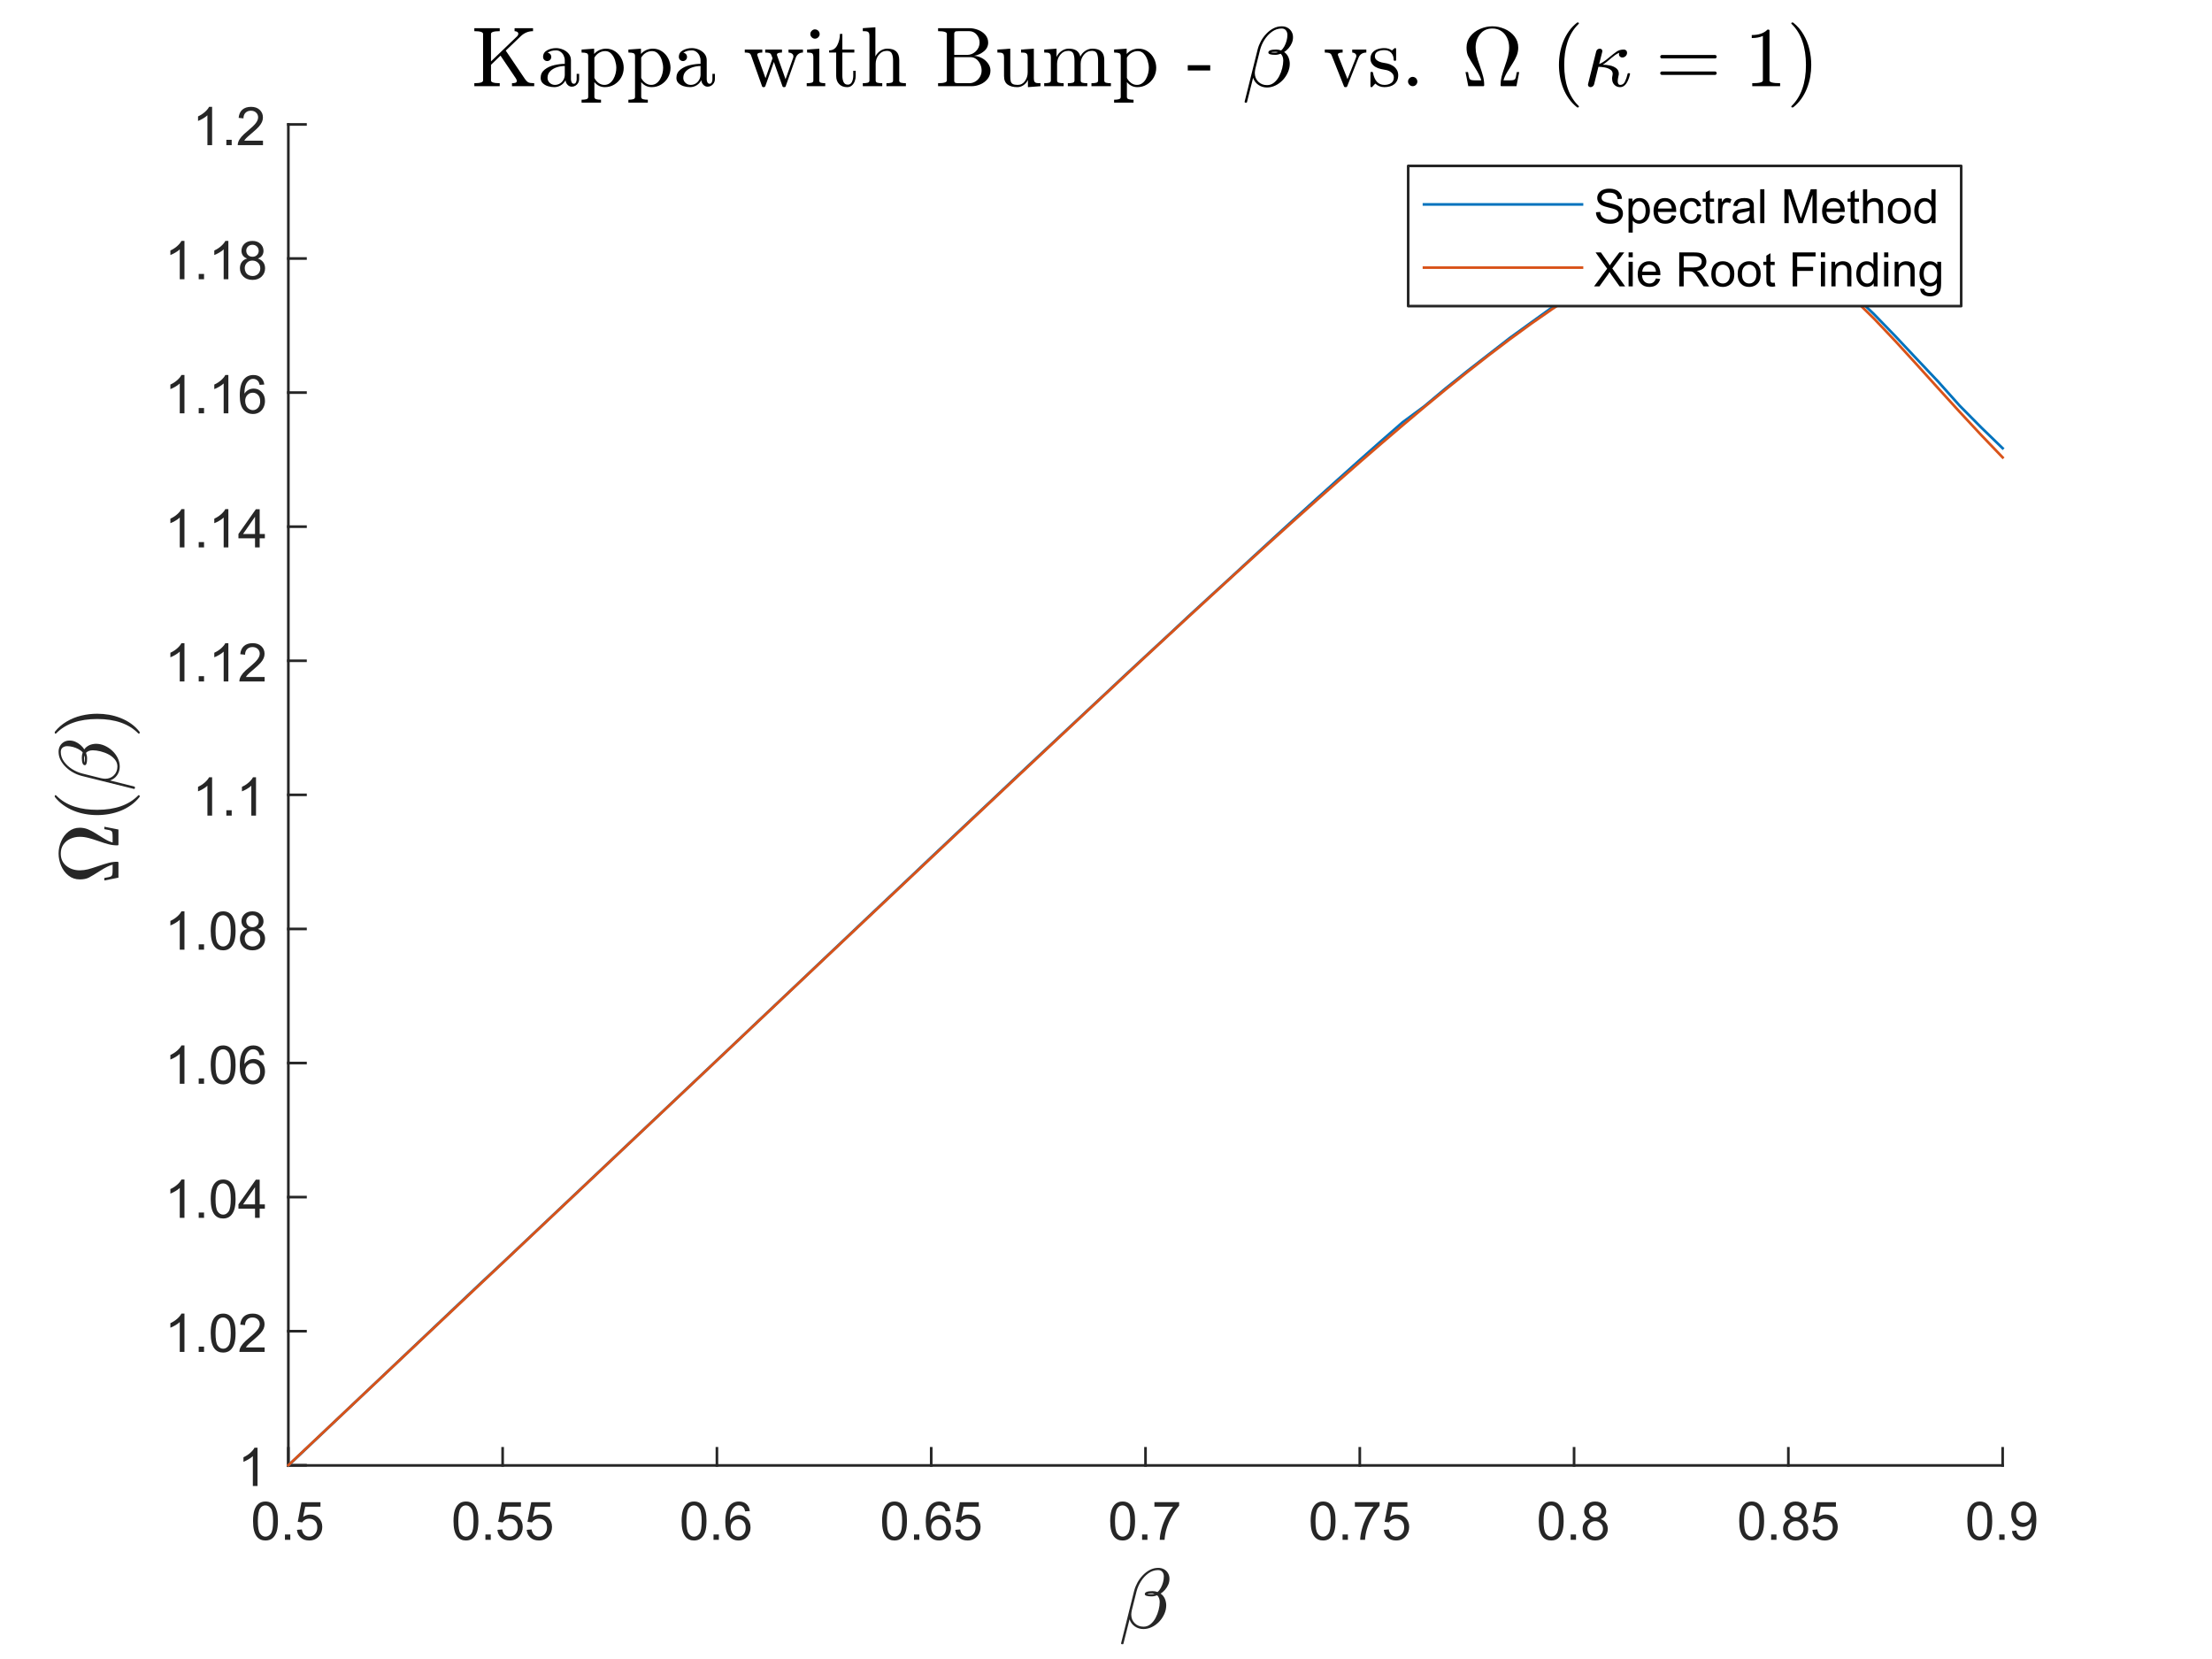 <?xml version="1.0"?>
<!DOCTYPE svg PUBLIC '-//W3C//DTD SVG 1.0//EN'
          'http://www.w3.org/TR/2001/REC-SVG-20010904/DTD/svg10.dtd'>
<svg xmlns:xlink="http://www.w3.org/1999/xlink" style="fill-opacity:1; color-rendering:auto; color-interpolation:auto; text-rendering:auto; stroke:black; stroke-linecap:square; stroke-miterlimit:10; shape-rendering:auto; stroke-opacity:1; fill:black; stroke-dasharray:none; font-weight:normal; stroke-width:1; font-family:'Dialog'; font-style:normal; stroke-linejoin:miter; font-size:12px; stroke-dashoffset:0; image-rendering:auto;" width="1120" height="840" xmlns="http://www.w3.org/2000/svg"
><rect width="100%" height="100%" fill="#333333" stroke="none"/><!--Generated by the Batik Graphics2D SVG Generator--><defs id="genericDefs"
  /><g
  ><defs id="defs1"
    ><clipPath clipPathUnits="userSpaceOnUse" id="clipPath1"
      ><path d="M0 0 L1120 0 L1120 840 L0 840 L0 0 Z"
      /></clipPath
    ></defs
    ><g style="fill:white; stroke:white;"
    ><rect x="0" y="0" width="1120" style="clip-path:url(#clipPath1); stroke:none;" height="840"
    /></g
    ><g style="fill:white; text-rendering:optimizeSpeed; color-rendering:optimizeSpeed; image-rendering:optimizeSpeed; shape-rendering:crispEdges; stroke:white; color-interpolation:sRGB;"
    ><rect x="0" width="1120" height="840" y="0" style="stroke:none;"
      /><path style="stroke:none;" d="M146 742 L1014 742 L1014 63 L146 63 Z"
    /></g
    ><g style="fill:rgb(38,38,38); text-rendering:geometricPrecision; image-rendering:optimizeQuality; color-rendering:optimizeQuality; stroke-linejoin:round; stroke:rgb(38,38,38); color-interpolation:linearRGB; stroke-width:1.333;"
    ><line y2="742" style="fill:none;" x1="146" x2="1014" y1="742"
      /><line y2="733.32" style="fill:none;" x1="146" x2="146" y1="742"
      /><line y2="733.32" style="fill:none;" x1="254.5" x2="254.5" y1="742"
      /><line y2="733.32" style="fill:none;" x1="363" x2="363" y1="742"
      /><line y2="733.32" style="fill:none;" x1="471.5" x2="471.5" y1="742"
      /><line y2="733.32" style="fill:none;" x1="580" x2="580" y1="742"
      /><line y2="733.32" style="fill:none;" x1="688.5" x2="688.5" y1="742"
      /><line y2="733.32" style="fill:none;" x1="797" x2="797" y1="742"
      /><line y2="733.32" style="fill:none;" x1="905.5" x2="905.5" y1="742"
      /><line y2="733.32" style="fill:none;" x1="1014" x2="1014" y1="742"
    /></g
    ><g transform="translate(146,752.667)" style="font-size:26.667px; fill:rgb(38,38,38); text-rendering:geometricPrecision; image-rendering:optimizeQuality; color-rendering:optimizeQuality; font-family:'SansSerif'; stroke:rgb(38,38,38); color-interpolation:linearRGB;"
    ><path style="stroke:none;" d="M-17.875 17.469 Q-17.875 14.047 -17.172 11.953 Q-16.469 9.859 -15.078 8.727 Q-13.688 7.594 -11.578 7.594 Q-10.016 7.594 -8.844 8.219 Q-7.672 8.844 -6.906 10.023 Q-6.141 11.203 -5.711 12.898 Q-5.281 14.594 -5.281 17.469 Q-5.281 20.875 -5.977 22.961 Q-6.672 25.047 -8.062 26.188 Q-9.453 27.328 -11.578 27.328 Q-14.375 27.328 -15.969 25.328 Q-17.875 22.906 -17.875 17.469 ZM-15.438 17.469 Q-15.438 22.234 -14.328 23.805 Q-13.219 25.375 -11.578 25.375 Q-9.938 25.375 -8.828 23.797 Q-7.719 22.219 -7.719 17.469 Q-7.719 12.703 -8.828 11.133 Q-9.938 9.562 -11.609 9.562 Q-13.234 9.562 -14.219 10.938 Q-15.438 12.703 -15.438 17.469 ZM-1.722 27 L-1.722 24.297 L0.981 24.297 L0.981 27 L-1.722 27 ZM4.356 21.938 L6.84 21.719 Q7.122 23.547 8.129 24.461 Q9.137 25.375 10.559 25.375 Q12.278 25.375 13.465 24.086 Q14.653 22.797 14.653 20.656 Q14.653 18.625 13.512 17.453 Q12.371 16.281 10.528 16.281 Q9.371 16.281 8.45 16.805 Q7.528 17.328 6.997 18.156 L4.778 17.859 L6.653 7.938 L16.262 7.938 L16.262 10.203 L8.543 10.203 L7.497 15.391 Q9.246 14.188 11.153 14.188 Q13.684 14.188 15.426 15.938 Q17.168 17.688 17.168 20.453 Q17.168 23.078 15.637 24.984 Q13.778 27.328 10.559 27.328 Q7.918 27.328 6.254 25.852 Q4.59 24.375 4.356 21.938 Z"
    /></g
    ><g transform="translate(254.5,752.667)" style="font-size:26.667px; fill:rgb(38,38,38); text-rendering:geometricPrecision; image-rendering:optimizeQuality; color-rendering:optimizeQuality; font-family:'SansSerif'; stroke:rgb(38,38,38); color-interpolation:linearRGB;"
    ><path style="stroke:none;" d="M-24.875 17.469 Q-24.875 14.047 -24.172 11.953 Q-23.469 9.859 -22.078 8.727 Q-20.688 7.594 -18.578 7.594 Q-17.016 7.594 -15.844 8.219 Q-14.672 8.844 -13.906 10.023 Q-13.141 11.203 -12.711 12.898 Q-12.281 14.594 -12.281 17.469 Q-12.281 20.875 -12.977 22.961 Q-13.672 25.047 -15.062 26.188 Q-16.453 27.328 -18.578 27.328 Q-21.375 27.328 -22.969 25.328 Q-24.875 22.906 -24.875 17.469 ZM-22.438 17.469 Q-22.438 22.234 -21.328 23.805 Q-20.219 25.375 -18.578 25.375 Q-16.938 25.375 -15.828 23.797 Q-14.719 22.219 -14.719 17.469 Q-14.719 12.703 -15.828 11.133 Q-16.938 9.562 -18.609 9.562 Q-20.234 9.562 -21.219 10.938 Q-22.438 12.703 -22.438 17.469 ZM-8.722 27 L-8.722 24.297 L-6.019 24.297 L-6.019 27 L-8.722 27 ZM-2.644 21.938 L-0.16 21.719 Q0.121 23.547 1.129 24.461 Q2.137 25.375 3.559 25.375 Q5.278 25.375 6.465 24.086 Q7.653 22.797 7.653 20.656 Q7.653 18.625 6.512 17.453 Q5.372 16.281 3.528 16.281 Q2.372 16.281 1.45 16.805 Q0.528 17.328 -0.004 18.156 L-2.222 17.859 L-0.347 7.938 L9.262 7.938 L9.262 10.203 L1.543 10.203 L0.496 15.391 Q2.247 14.188 4.153 14.188 Q6.684 14.188 8.426 15.938 Q10.168 17.688 10.168 20.453 Q10.168 23.078 8.637 24.984 Q6.778 27.328 3.559 27.328 Q0.918 27.328 -0.746 25.852 Q-2.41 24.375 -2.644 21.938 ZM12.181 21.938 L14.665 21.719 Q14.947 23.547 15.954 24.461 Q16.962 25.375 18.384 25.375 Q20.103 25.375 21.29 24.086 Q22.478 22.797 22.478 20.656 Q22.478 18.625 21.337 17.453 Q20.197 16.281 18.353 16.281 Q17.197 16.281 16.275 16.805 Q15.353 17.328 14.822 18.156 L12.603 17.859 L14.478 7.938 L24.087 7.938 L24.087 10.203 L16.368 10.203 L15.322 15.391 Q17.072 14.188 18.978 14.188 Q21.509 14.188 23.251 15.938 Q24.993 17.688 24.993 20.453 Q24.993 23.078 23.462 24.984 Q21.603 27.328 18.384 27.328 Q15.743 27.328 14.079 25.852 Q12.415 24.375 12.181 21.938 Z"
    /></g
    ><g transform="translate(363,752.667)" style="font-size:26.667px; fill:rgb(38,38,38); text-rendering:geometricPrecision; image-rendering:optimizeQuality; color-rendering:optimizeQuality; font-family:'SansSerif'; stroke:rgb(38,38,38); color-interpolation:linearRGB;"
    ><path style="stroke:none;" d="M-17.875 17.469 Q-17.875 14.047 -17.172 11.953 Q-16.469 9.859 -15.078 8.727 Q-13.688 7.594 -11.578 7.594 Q-10.016 7.594 -8.844 8.219 Q-7.672 8.844 -6.906 10.023 Q-6.141 11.203 -5.711 12.898 Q-5.281 14.594 -5.281 17.469 Q-5.281 20.875 -5.977 22.961 Q-6.672 25.047 -8.062 26.188 Q-9.453 27.328 -11.578 27.328 Q-14.375 27.328 -15.969 25.328 Q-17.875 22.906 -17.875 17.469 ZM-15.438 17.469 Q-15.438 22.234 -14.328 23.805 Q-13.219 25.375 -11.578 25.375 Q-9.938 25.375 -8.828 23.797 Q-7.719 22.219 -7.719 17.469 Q-7.719 12.703 -8.828 11.133 Q-9.938 9.562 -11.609 9.562 Q-13.234 9.562 -14.219 10.938 Q-15.438 12.703 -15.438 17.469 ZM-1.722 27 L-1.722 24.297 L0.981 24.297 L0.981 27 L-1.722 27 ZM16.668 12.406 L14.309 12.594 Q13.996 11.188 13.403 10.562 Q12.45 9.547 11.043 9.547 Q9.903 9.547 9.043 10.172 Q7.918 11 7.278 12.562 Q6.637 14.125 6.606 17.031 Q7.465 15.734 8.7 15.102 Q9.934 14.469 11.293 14.469 Q13.668 14.469 15.34 16.211 Q17.012 17.953 17.012 20.719 Q17.012 22.547 16.223 24.109 Q15.434 25.672 14.067 26.5 Q12.7 27.328 10.95 27.328 Q7.997 27.328 6.122 25.148 Q4.247 22.969 4.247 17.953 Q4.247 12.359 6.309 9.812 Q8.121 7.594 11.184 7.594 Q13.465 7.594 14.918 8.875 Q16.372 10.156 16.668 12.406 ZM6.981 20.734 Q6.981 21.969 7.497 23.086 Q8.012 24.203 8.95 24.789 Q9.887 25.375 10.918 25.375 Q12.418 25.375 13.496 24.164 Q14.575 22.953 14.575 20.875 Q14.575 18.859 13.512 17.711 Q12.45 16.562 10.825 16.562 Q9.215 16.562 8.098 17.711 Q6.981 18.859 6.981 20.734 Z"
    /></g
    ><g transform="translate(471.5,752.667)" style="font-size:26.667px; fill:rgb(38,38,38); text-rendering:geometricPrecision; image-rendering:optimizeQuality; color-rendering:optimizeQuality; font-family:'SansSerif'; stroke:rgb(38,38,38); color-interpolation:linearRGB;"
    ><path style="stroke:none;" d="M-24.875 17.469 Q-24.875 14.047 -24.172 11.953 Q-23.469 9.859 -22.078 8.727 Q-20.688 7.594 -18.578 7.594 Q-17.016 7.594 -15.844 8.219 Q-14.672 8.844 -13.906 10.023 Q-13.141 11.203 -12.711 12.898 Q-12.281 14.594 -12.281 17.469 Q-12.281 20.875 -12.977 22.961 Q-13.672 25.047 -15.062 26.188 Q-16.453 27.328 -18.578 27.328 Q-21.375 27.328 -22.969 25.328 Q-24.875 22.906 -24.875 17.469 ZM-22.438 17.469 Q-22.438 22.234 -21.328 23.805 Q-20.219 25.375 -18.578 25.375 Q-16.938 25.375 -15.828 23.797 Q-14.719 22.219 -14.719 17.469 Q-14.719 12.703 -15.828 11.133 Q-16.938 9.562 -18.609 9.562 Q-20.234 9.562 -21.219 10.938 Q-22.438 12.703 -22.438 17.469 ZM-8.722 27 L-8.722 24.297 L-6.019 24.297 L-6.019 27 L-8.722 27 ZM9.668 12.406 L7.309 12.594 Q6.997 11.188 6.403 10.562 Q5.45 9.547 4.043 9.547 Q2.903 9.547 2.043 10.172 Q0.918 11 0.278 12.562 Q-0.363 14.125 -0.394 17.031 Q0.465 15.734 1.7 15.102 Q2.934 14.469 4.293 14.469 Q6.668 14.469 8.34 16.211 Q10.012 17.953 10.012 20.719 Q10.012 22.547 9.223 24.109 Q8.434 25.672 7.067 26.5 Q5.7 27.328 3.95 27.328 Q0.997 27.328 -0.878 25.148 Q-2.753 22.969 -2.753 17.953 Q-2.753 12.359 -0.691 9.812 Q1.121 7.594 4.184 7.594 Q6.465 7.594 7.918 8.875 Q9.371 10.156 9.668 12.406 ZM-0.019 20.734 Q-0.019 21.969 0.496 23.086 Q1.012 24.203 1.95 24.789 Q2.887 25.375 3.918 25.375 Q5.418 25.375 6.497 24.164 Q7.575 22.953 7.575 20.875 Q7.575 18.859 6.512 17.711 Q5.45 16.562 3.825 16.562 Q2.215 16.562 1.098 17.711 Q-0.019 18.859 -0.019 20.734 ZM12.181 21.938 L14.665 21.719 Q14.947 23.547 15.954 24.461 Q16.962 25.375 18.384 25.375 Q20.103 25.375 21.29 24.086 Q22.478 22.797 22.478 20.656 Q22.478 18.625 21.337 17.453 Q20.197 16.281 18.353 16.281 Q17.197 16.281 16.275 16.805 Q15.353 17.328 14.822 18.156 L12.603 17.859 L14.478 7.938 L24.087 7.938 L24.087 10.203 L16.368 10.203 L15.322 15.391 Q17.072 14.188 18.978 14.188 Q21.509 14.188 23.251 15.938 Q24.993 17.688 24.993 20.453 Q24.993 23.078 23.462 24.984 Q21.603 27.328 18.384 27.328 Q15.743 27.328 14.079 25.852 Q12.415 24.375 12.181 21.938 Z"
    /></g
    ><g transform="translate(580,752.667)" style="font-size:26.667px; fill:rgb(38,38,38); text-rendering:geometricPrecision; image-rendering:optimizeQuality; color-rendering:optimizeQuality; font-family:'SansSerif'; stroke:rgb(38,38,38); color-interpolation:linearRGB;"
    ><path style="stroke:none;" d="M-17.875 17.469 Q-17.875 14.047 -17.172 11.953 Q-16.469 9.859 -15.078 8.727 Q-13.688 7.594 -11.578 7.594 Q-10.016 7.594 -8.844 8.219 Q-7.672 8.844 -6.906 10.023 Q-6.141 11.203 -5.711 12.898 Q-5.281 14.594 -5.281 17.469 Q-5.281 20.875 -5.977 22.961 Q-6.672 25.047 -8.062 26.188 Q-9.453 27.328 -11.578 27.328 Q-14.375 27.328 -15.969 25.328 Q-17.875 22.906 -17.875 17.469 ZM-15.438 17.469 Q-15.438 22.234 -14.328 23.805 Q-13.219 25.375 -11.578 25.375 Q-9.938 25.375 -8.828 23.797 Q-7.719 22.219 -7.719 17.469 Q-7.719 12.703 -8.828 11.133 Q-9.938 9.562 -11.609 9.562 Q-13.234 9.562 -14.219 10.938 Q-15.438 12.703 -15.438 17.469 ZM-1.722 27 L-1.722 24.297 L0.981 24.297 L0.981 27 L-1.722 27 ZM4.512 10.203 L4.512 7.922 L17.028 7.922 L17.028 9.766 Q15.168 11.734 13.356 14.992 Q11.543 18.25 10.559 21.688 Q9.856 24.109 9.653 27 L7.215 27 Q7.247 24.719 8.106 21.492 Q8.965 18.266 10.567 15.266 Q12.168 12.266 13.981 10.203 L4.512 10.203 Z"
    /></g
    ><g transform="translate(688.5,752.667)" style="font-size:26.667px; fill:rgb(38,38,38); text-rendering:geometricPrecision; image-rendering:optimizeQuality; color-rendering:optimizeQuality; font-family:'SansSerif'; stroke:rgb(38,38,38); color-interpolation:linearRGB;"
    ><path style="stroke:none;" d="M-24.875 17.469 Q-24.875 14.047 -24.172 11.953 Q-23.469 9.859 -22.078 8.727 Q-20.688 7.594 -18.578 7.594 Q-17.016 7.594 -15.844 8.219 Q-14.672 8.844 -13.906 10.023 Q-13.141 11.203 -12.711 12.898 Q-12.281 14.594 -12.281 17.469 Q-12.281 20.875 -12.977 22.961 Q-13.672 25.047 -15.062 26.188 Q-16.453 27.328 -18.578 27.328 Q-21.375 27.328 -22.969 25.328 Q-24.875 22.906 -24.875 17.469 ZM-22.438 17.469 Q-22.438 22.234 -21.328 23.805 Q-20.219 25.375 -18.578 25.375 Q-16.938 25.375 -15.828 23.797 Q-14.719 22.219 -14.719 17.469 Q-14.719 12.703 -15.828 11.133 Q-16.938 9.562 -18.609 9.562 Q-20.234 9.562 -21.219 10.938 Q-22.438 12.703 -22.438 17.469 ZM-8.722 27 L-8.722 24.297 L-6.019 24.297 L-6.019 27 L-8.722 27 ZM-2.488 10.203 L-2.488 7.922 L10.028 7.922 L10.028 9.766 Q8.168 11.734 6.356 14.992 Q4.543 18.25 3.559 21.688 Q2.856 24.109 2.653 27 L0.215 27 Q0.246 24.719 1.106 21.492 Q1.965 18.266 3.567 15.266 Q5.168 12.266 6.981 10.203 L-2.488 10.203 ZM12.181 21.938 L14.665 21.719 Q14.947 23.547 15.954 24.461 Q16.962 25.375 18.384 25.375 Q20.103 25.375 21.29 24.086 Q22.478 22.797 22.478 20.656 Q22.478 18.625 21.337 17.453 Q20.197 16.281 18.353 16.281 Q17.197 16.281 16.275 16.805 Q15.353 17.328 14.822 18.156 L12.603 17.859 L14.478 7.938 L24.087 7.938 L24.087 10.203 L16.368 10.203 L15.322 15.391 Q17.072 14.188 18.978 14.188 Q21.509 14.188 23.251 15.938 Q24.993 17.688 24.993 20.453 Q24.993 23.078 23.462 24.984 Q21.603 27.328 18.384 27.328 Q15.743 27.328 14.079 25.852 Q12.415 24.375 12.181 21.938 Z"
    /></g
    ><g transform="translate(797,752.667)" style="font-size:26.667px; fill:rgb(38,38,38); text-rendering:geometricPrecision; image-rendering:optimizeQuality; color-rendering:optimizeQuality; font-family:'SansSerif'; stroke:rgb(38,38,38); color-interpolation:linearRGB;"
    ><path style="stroke:none;" d="M-17.875 17.469 Q-17.875 14.047 -17.172 11.953 Q-16.469 9.859 -15.078 8.727 Q-13.688 7.594 -11.578 7.594 Q-10.016 7.594 -8.844 8.219 Q-7.672 8.844 -6.906 10.023 Q-6.141 11.203 -5.711 12.898 Q-5.281 14.594 -5.281 17.469 Q-5.281 20.875 -5.977 22.961 Q-6.672 25.047 -8.062 26.188 Q-9.453 27.328 -11.578 27.328 Q-14.375 27.328 -15.969 25.328 Q-17.875 22.906 -17.875 17.469 ZM-15.438 17.469 Q-15.438 22.234 -14.328 23.805 Q-13.219 25.375 -11.578 25.375 Q-9.938 25.375 -8.828 23.797 Q-7.719 22.219 -7.719 17.469 Q-7.719 12.703 -8.828 11.133 Q-9.938 9.562 -11.609 9.562 Q-13.234 9.562 -14.219 10.938 Q-15.438 12.703 -15.438 17.469 ZM-1.722 27 L-1.722 24.297 L0.981 24.297 L0.981 27 L-1.722 27 ZM7.997 16.516 Q6.528 15.984 5.817 14.977 Q5.106 13.969 5.106 12.578 Q5.106 10.469 6.622 9.031 Q8.137 7.594 10.653 7.594 Q13.184 7.594 14.723 9.062 Q16.262 10.531 16.262 12.641 Q16.262 13.984 15.559 14.984 Q14.856 15.984 13.418 16.516 Q15.2 17.094 16.129 18.391 Q17.059 19.688 17.059 21.469 Q17.059 23.953 15.309 25.641 Q13.559 27.328 10.7 27.328 Q7.825 27.328 6.075 25.633 Q4.325 23.938 4.325 21.406 Q4.325 19.531 5.278 18.258 Q6.231 16.984 7.997 16.516 ZM7.528 12.5 Q7.528 13.875 8.411 14.742 Q9.293 15.609 10.7 15.609 Q12.075 15.609 12.95 14.742 Q13.825 13.875 13.825 12.625 Q13.825 11.328 12.926 10.438 Q12.028 9.547 10.684 9.547 Q9.325 9.547 8.426 10.414 Q7.528 11.281 7.528 12.5 ZM6.762 21.422 Q6.762 22.438 7.247 23.391 Q7.731 24.344 8.676 24.859 Q9.621 25.375 10.715 25.375 Q12.418 25.375 13.528 24.281 Q14.637 23.188 14.637 21.5 Q14.637 19.781 13.496 18.664 Q12.356 17.547 10.637 17.547 Q8.965 17.547 7.864 18.656 Q6.762 19.766 6.762 21.422 Z"
    /></g
    ><g transform="translate(905.5,752.667)" style="font-size:26.667px; fill:rgb(38,38,38); text-rendering:geometricPrecision; image-rendering:optimizeQuality; color-rendering:optimizeQuality; font-family:'SansSerif'; stroke:rgb(38,38,38); color-interpolation:linearRGB;"
    ><path style="stroke:none;" d="M-24.875 17.469 Q-24.875 14.047 -24.172 11.953 Q-23.469 9.859 -22.078 8.727 Q-20.688 7.594 -18.578 7.594 Q-17.016 7.594 -15.844 8.219 Q-14.672 8.844 -13.906 10.023 Q-13.141 11.203 -12.711 12.898 Q-12.281 14.594 -12.281 17.469 Q-12.281 20.875 -12.977 22.961 Q-13.672 25.047 -15.062 26.188 Q-16.453 27.328 -18.578 27.328 Q-21.375 27.328 -22.969 25.328 Q-24.875 22.906 -24.875 17.469 ZM-22.438 17.469 Q-22.438 22.234 -21.328 23.805 Q-20.219 25.375 -18.578 25.375 Q-16.938 25.375 -15.828 23.797 Q-14.719 22.219 -14.719 17.469 Q-14.719 12.703 -15.828 11.133 Q-16.938 9.562 -18.609 9.562 Q-20.234 9.562 -21.219 10.938 Q-22.438 12.703 -22.438 17.469 ZM-8.722 27 L-8.722 24.297 L-6.019 24.297 L-6.019 27 L-8.722 27 ZM0.997 16.516 Q-0.472 15.984 -1.183 14.977 Q-1.894 13.969 -1.894 12.578 Q-1.894 10.469 -0.379 9.031 Q1.137 7.594 3.653 7.594 Q6.184 7.594 7.723 9.062 Q9.262 10.531 9.262 12.641 Q9.262 13.984 8.559 14.984 Q7.856 15.984 6.418 16.516 Q8.2 17.094 9.129 18.391 Q10.059 19.688 10.059 21.469 Q10.059 23.953 8.309 25.641 Q6.559 27.328 3.7 27.328 Q0.825 27.328 -0.925 25.633 Q-2.675 23.938 -2.675 21.406 Q-2.675 19.531 -1.722 18.258 Q-0.769 16.984 0.997 16.516 ZM0.528 12.5 Q0.528 13.875 1.411 14.742 Q2.293 15.609 3.7 15.609 Q5.075 15.609 5.95 14.742 Q6.825 13.875 6.825 12.625 Q6.825 11.328 5.926 10.438 Q5.028 9.547 3.684 9.547 Q2.325 9.547 1.426 10.414 Q0.528 11.281 0.528 12.5 ZM-0.238 21.422 Q-0.238 22.438 0.246 23.391 Q0.731 24.344 1.676 24.859 Q2.622 25.375 3.715 25.375 Q5.418 25.375 6.528 24.281 Q7.637 23.188 7.637 21.5 Q7.637 19.781 6.497 18.664 Q5.356 17.547 3.637 17.547 Q1.965 17.547 0.864 18.656 Q-0.238 19.766 -0.238 21.422 ZM12.181 21.938 L14.665 21.719 Q14.947 23.547 15.954 24.461 Q16.962 25.375 18.384 25.375 Q20.103 25.375 21.29 24.086 Q22.478 22.797 22.478 20.656 Q22.478 18.625 21.337 17.453 Q20.197 16.281 18.353 16.281 Q17.197 16.281 16.275 16.805 Q15.353 17.328 14.822 18.156 L12.603 17.859 L14.478 7.938 L24.087 7.938 L24.087 10.203 L16.368 10.203 L15.322 15.391 Q17.072 14.188 18.978 14.188 Q21.509 14.188 23.251 15.938 Q24.993 17.688 24.993 20.453 Q24.993 23.078 23.462 24.984 Q21.603 27.328 18.384 27.328 Q15.743 27.328 14.079 25.852 Q12.415 24.375 12.181 21.938 Z"
    /></g
    ><g transform="translate(1014,752.667)" style="font-size:26.667px; fill:rgb(38,38,38); text-rendering:geometricPrecision; image-rendering:optimizeQuality; color-rendering:optimizeQuality; font-family:'SansSerif'; stroke:rgb(38,38,38); color-interpolation:linearRGB;"
    ><path style="stroke:none;" d="M-17.875 17.469 Q-17.875 14.047 -17.172 11.953 Q-16.469 9.859 -15.078 8.727 Q-13.688 7.594 -11.578 7.594 Q-10.016 7.594 -8.844 8.219 Q-7.672 8.844 -6.906 10.023 Q-6.141 11.203 -5.711 12.898 Q-5.281 14.594 -5.281 17.469 Q-5.281 20.875 -5.977 22.961 Q-6.672 25.047 -8.062 26.188 Q-9.453 27.328 -11.578 27.328 Q-14.375 27.328 -15.969 25.328 Q-17.875 22.906 -17.875 17.469 ZM-15.438 17.469 Q-15.438 22.234 -14.328 23.805 Q-13.219 25.375 -11.578 25.375 Q-9.938 25.375 -8.828 23.797 Q-7.719 22.219 -7.719 17.469 Q-7.719 12.703 -8.828 11.133 Q-9.938 9.562 -11.609 9.562 Q-13.234 9.562 -14.219 10.938 Q-15.438 12.703 -15.438 17.469 ZM-1.722 27 L-1.722 24.297 L0.981 24.297 L0.981 27 L-1.722 27 ZM4.715 22.531 L6.981 22.312 Q7.278 23.922 8.098 24.648 Q8.918 25.375 10.2 25.375 Q11.293 25.375 12.114 24.875 Q12.934 24.375 13.465 23.539 Q13.996 22.703 14.348 21.281 Q14.7 19.859 14.7 18.375 Q14.7 18.219 14.684 17.906 Q13.981 19.031 12.746 19.742 Q11.512 20.453 10.075 20.453 Q7.668 20.453 6.012 18.711 Q4.356 16.969 4.356 14.125 Q4.356 11.172 6.09 9.383 Q7.825 7.594 10.434 7.594 Q12.309 7.594 13.871 8.609 Q15.434 9.625 16.247 11.5 Q17.059 13.375 17.059 16.938 Q17.059 20.641 16.254 22.836 Q15.45 25.031 13.864 26.18 Q12.278 27.328 10.137 27.328 Q7.872 27.328 6.434 26.07 Q4.997 24.812 4.715 22.531 ZM14.418 14 Q14.418 11.953 13.332 10.758 Q12.246 9.562 10.715 9.562 Q9.137 9.562 7.965 10.852 Q6.793 12.141 6.793 14.203 Q6.793 16.047 7.903 17.195 Q9.012 18.344 10.653 18.344 Q12.309 18.344 13.364 17.195 Q14.418 16.047 14.418 14 Z"
    /></g
    ><g transform="translate(580,788.333)" style="font-size:42.667px; fill:rgb(38,38,38); text-rendering:geometricPrecision; image-rendering:optimizeQuality; color-rendering:optimizeQuality; font-family:'mwb_cmmi10'; stroke:rgb(38,38,38); color-interpolation:linearRGB;"
    ><path style="stroke:none;" d="M-12.036 44.168 Q-12.161 44.168 -12.271 44.027 Q-12.38 43.887 -12.38 43.762 L-5.755 17.168 Q-5.193 15.027 -4.099 13.012 Q-3.005 10.996 -1.357 9.27 Q0.292 7.543 2.26 6.535 Q4.229 5.527 6.464 5.527 Q8.057 5.527 9.347 6.231 Q10.636 6.934 11.386 8.199 Q12.136 9.465 12.136 11.059 Q12.136 12.59 11.542 13.988 Q10.948 15.387 9.901 16.598 Q8.854 17.809 7.651 18.559 Q8.354 18.996 8.901 19.684 Q9.448 20.371 9.784 21.113 Q10.12 21.855 10.307 22.77 Q10.495 23.684 10.495 24.48 Q10.495 26.684 9.55 28.824 Q8.604 30.965 6.979 32.707 Q5.354 34.449 3.253 35.473 Q1.151 36.496 -1.052 36.496 Q-3.474 36.496 -5.404 35.168 Q-7.333 33.84 -8.068 31.574 L-11.177 43.918 Q-11.177 44.168 -11.505 44.168 L-12.036 44.168 ZM-0.974 35.309 Q0.964 35.309 2.526 34.043 Q4.089 32.777 5.104 30.855 Q6.12 28.934 6.659 26.777 Q7.198 24.621 7.198 22.871 Q7.198 20.684 5.932 19.418 Q4.464 19.965 3.057 19.965 Q-0.349 19.965 -0.349 18.809 Q-0.349 17.293 3.542 17.293 Q4.932 17.293 6.089 17.746 Q7.011 17.027 7.761 15.645 Q8.511 14.262 8.901 12.746 Q9.292 11.23 9.292 9.902 Q9.292 8.496 8.55 7.566 Q7.807 6.637 6.37 6.637 Q3.745 6.637 1.495 8.254 Q-0.755 9.871 -2.31 12.34 Q-3.865 14.809 -4.536 17.434 L-6.911 26.934 Q-7.146 27.918 -7.208 29.137 Q-7.208 31.824 -5.443 33.566 Q-3.677 35.309 -0.974 35.309 ZM0.964 18.684 Q1.604 18.855 3.104 18.855 Q3.839 18.855 4.573 18.605 Q4.526 18.559 4.401 18.559 Q3.948 18.434 3.417 18.434 Q1.464 18.434 0.964 18.684 Z"
    /></g
    ><g style="fill:rgb(38,38,38); text-rendering:geometricPrecision; image-rendering:optimizeQuality; color-rendering:optimizeQuality; stroke-linejoin:round; stroke:rgb(38,38,38); color-interpolation:linearRGB; stroke-width:1.333;"
    ><line y2="63" style="fill:none;" x1="146" x2="146" y1="742"
      /><line y2="741.91" style="fill:none;" x1="146" x2="154.68" y1="741.91"
      /><line y2="674.019" style="fill:none;" x1="146" x2="154.68" y1="674.019"
      /><line y2="606.128" style="fill:none;" x1="146" x2="154.68" y1="606.128"
      /><line y2="538.237" style="fill:none;" x1="146" x2="154.68" y1="538.237"
      /><line y2="470.346" style="fill:none;" x1="146" x2="154.68" y1="470.346"
      /><line y2="402.455" style="fill:none;" x1="146" x2="154.68" y1="402.455"
      /><line y2="334.564" style="fill:none;" x1="146" x2="154.68" y1="334.564"
      /><line y2="266.673" style="fill:none;" x1="146" x2="154.68" y1="266.673"
      /><line y2="198.782" style="fill:none;" x1="146" x2="154.68" y1="198.782"
      /><line y2="130.891" style="fill:none;" x1="146" x2="154.68" y1="130.891"
      /><line y2="63" style="fill:none;" x1="146" x2="154.68" y1="63"
    /></g
    ><g transform="translate(135.333,741.91)" style="font-size:26.667px; fill:rgb(38,38,38); text-rendering:geometricPrecision; image-rendering:optimizeQuality; color-rendering:optimizeQuality; font-family:'SansSerif'; stroke:rgb(38,38,38); color-interpolation:linearRGB;"
    ><path style="stroke:none;" d="M-4.938 10.5 L-7.312 10.5 L-7.312 -4.625 Q-8.172 -3.797 -9.562 -2.984 Q-10.953 -2.172 -12.062 -1.766 L-12.062 -4.062 Q-10.062 -4.984 -8.578 -6.32 Q-7.094 -7.656 -6.469 -8.906 L-4.938 -8.906 L-4.938 10.5 Z"
    /></g
    ><g transform="translate(135.333,674.019)" style="font-size:26.667px; fill:rgb(38,38,38); text-rendering:geometricPrecision; image-rendering:optimizeQuality; color-rendering:optimizeQuality; font-family:'SansSerif'; stroke:rgb(38,38,38); color-interpolation:linearRGB;"
    ><path style="stroke:none;" d="M-41.938 10.5 L-44.312 10.5 L-44.312 -4.625 Q-45.172 -3.797 -46.562 -2.984 Q-47.953 -2.172 -49.062 -1.766 L-49.062 -4.062 Q-47.062 -4.984 -45.578 -6.32 Q-44.094 -7.656 -43.469 -8.906 L-41.938 -8.906 L-41.938 10.5 ZM-34.722 10.5 L-34.722 7.797 L-32.019 7.797 L-32.019 10.5 L-34.722 10.5 ZM-28.644 0.969 Q-28.644 -2.453 -27.941 -4.547 Q-27.238 -6.641 -25.847 -7.773 Q-24.457 -8.906 -22.347 -8.906 Q-20.785 -8.906 -19.613 -8.281 Q-18.441 -7.656 -17.675 -6.477 Q-16.91 -5.297 -16.48 -3.602 Q-16.05 -1.906 -16.05 0.969 Q-16.05 4.375 -16.746 6.461 Q-17.441 8.547 -18.832 9.688 Q-20.222 10.828 -22.347 10.828 Q-25.144 10.828 -26.738 8.828 Q-28.644 6.406 -28.644 0.969 ZM-26.207 0.969 Q-26.207 5.734 -25.097 7.305 Q-23.988 8.875 -22.347 8.875 Q-20.707 8.875 -19.597 7.297 Q-18.488 5.719 -18.488 0.969 Q-18.488 -3.797 -19.597 -5.367 Q-20.707 -6.938 -22.378 -6.938 Q-24.003 -6.938 -24.988 -5.562 Q-26.207 -3.797 -26.207 0.969 ZM-1.35 8.219 L-1.35 10.5 L-14.132 10.5 Q-14.147 9.641 -13.85 8.859 Q-13.366 7.547 -12.288 6.281 Q-11.21 5.016 -9.178 3.359 Q-6.038 0.766 -4.928 -0.742 Q-3.819 -2.25 -3.819 -3.594 Q-3.819 -5 -4.827 -5.969 Q-5.835 -6.938 -7.46 -6.938 Q-9.163 -6.938 -10.194 -5.914 Q-11.225 -4.891 -11.241 -3.062 L-13.678 -3.312 Q-13.428 -6.047 -11.796 -7.477 Q-10.163 -8.906 -7.397 -8.906 Q-4.616 -8.906 -2.999 -7.367 Q-1.382 -5.828 -1.382 -3.547 Q-1.382 -2.375 -1.858 -1.258 Q-2.335 -0.141 -3.429 1.102 Q-4.522 2.344 -7.085 4.5 Q-9.225 6.297 -9.827 6.938 Q-10.428 7.578 -10.835 8.219 L-1.35 8.219 Z"
    /></g
    ><g transform="translate(135.333,606.128)" style="font-size:26.667px; fill:rgb(38,38,38); text-rendering:geometricPrecision; image-rendering:optimizeQuality; color-rendering:optimizeQuality; font-family:'SansSerif'; stroke:rgb(38,38,38); color-interpolation:linearRGB;"
    ><path style="stroke:none;" d="M-41.938 10.5 L-44.312 10.5 L-44.312 -4.625 Q-45.172 -3.797 -46.562 -2.984 Q-47.953 -2.172 -49.062 -1.766 L-49.062 -4.062 Q-47.062 -4.984 -45.578 -6.32 Q-44.094 -7.656 -43.469 -8.906 L-41.938 -8.906 L-41.938 10.5 ZM-34.722 10.5 L-34.722 7.797 L-32.019 7.797 L-32.019 10.5 L-34.722 10.5 ZM-28.644 0.969 Q-28.644 -2.453 -27.941 -4.547 Q-27.238 -6.641 -25.847 -7.773 Q-24.457 -8.906 -22.347 -8.906 Q-20.785 -8.906 -19.613 -8.281 Q-18.441 -7.656 -17.675 -6.477 Q-16.91 -5.297 -16.48 -3.602 Q-16.05 -1.906 -16.05 0.969 Q-16.05 4.375 -16.746 6.461 Q-17.441 8.547 -18.832 9.688 Q-20.222 10.828 -22.347 10.828 Q-25.144 10.828 -26.738 8.828 Q-28.644 6.406 -28.644 0.969 ZM-26.207 0.969 Q-26.207 5.734 -25.097 7.305 Q-23.988 8.875 -22.347 8.875 Q-20.707 8.875 -19.597 7.297 Q-18.488 5.719 -18.488 0.969 Q-18.488 -3.797 -19.597 -5.367 Q-20.707 -6.938 -22.378 -6.938 Q-24.003 -6.938 -24.988 -5.562 Q-26.207 -3.797 -26.207 0.969 ZM-6.21 10.5 L-6.21 5.875 L-14.6 5.875 L-14.6 3.703 L-5.788 -8.828 L-3.85 -8.828 L-3.85 3.703 L-1.225 3.703 L-1.225 5.875 L-3.85 5.875 L-3.85 10.5 L-6.21 10.5 ZM-6.21 3.703 L-6.21 -5.016 L-12.272 3.703 L-6.21 3.703 Z"
    /></g
    ><g transform="translate(135.333,538.237)" style="font-size:26.667px; fill:rgb(38,38,38); text-rendering:geometricPrecision; image-rendering:optimizeQuality; color-rendering:optimizeQuality; font-family:'SansSerif'; stroke:rgb(38,38,38); color-interpolation:linearRGB;"
    ><path style="stroke:none;" d="M-41.938 10.5 L-44.312 10.5 L-44.312 -4.625 Q-45.172 -3.797 -46.562 -2.984 Q-47.953 -2.172 -49.062 -1.766 L-49.062 -4.062 Q-47.062 -4.984 -45.578 -6.32 Q-44.094 -7.656 -43.469 -8.906 L-41.938 -8.906 L-41.938 10.5 ZM-34.722 10.5 L-34.722 7.797 L-32.019 7.797 L-32.019 10.5 L-34.722 10.5 ZM-28.644 0.969 Q-28.644 -2.453 -27.941 -4.547 Q-27.238 -6.641 -25.847 -7.773 Q-24.457 -8.906 -22.347 -8.906 Q-20.785 -8.906 -19.613 -8.281 Q-18.441 -7.656 -17.675 -6.477 Q-16.91 -5.297 -16.48 -3.602 Q-16.05 -1.906 -16.05 0.969 Q-16.05 4.375 -16.746 6.461 Q-17.441 8.547 -18.832 9.688 Q-20.222 10.828 -22.347 10.828 Q-25.144 10.828 -26.738 8.828 Q-28.644 6.406 -28.644 0.969 ZM-26.207 0.969 Q-26.207 5.734 -25.097 7.305 Q-23.988 8.875 -22.347 8.875 Q-20.707 8.875 -19.597 7.297 Q-18.488 5.719 -18.488 0.969 Q-18.488 -3.797 -19.597 -5.367 Q-20.707 -6.938 -22.378 -6.938 Q-24.003 -6.938 -24.988 -5.562 Q-26.207 -3.797 -26.207 0.969 ZM-1.507 -4.094 L-3.866 -3.906 Q-4.178 -5.312 -4.772 -5.938 Q-5.725 -6.953 -7.132 -6.953 Q-8.272 -6.953 -9.132 -6.328 Q-10.257 -5.5 -10.897 -3.938 Q-11.538 -2.375 -11.569 0.531 Q-10.71 -0.766 -9.475 -1.398 Q-8.241 -2.031 -6.882 -2.031 Q-4.507 -2.031 -2.835 -0.289 Q-1.163 1.453 -1.163 4.219 Q-1.163 6.047 -1.952 7.609 Q-2.741 9.172 -4.108 10 Q-5.475 10.828 -7.225 10.828 Q-10.178 10.828 -12.053 8.648 Q-13.928 6.469 -13.928 1.453 Q-13.928 -4.141 -11.866 -6.688 Q-10.053 -8.906 -6.991 -8.906 Q-4.71 -8.906 -3.257 -7.625 Q-1.804 -6.344 -1.507 -4.094 ZM-11.194 4.234 Q-11.194 5.469 -10.678 6.586 Q-10.163 7.703 -9.225 8.289 Q-8.288 8.875 -7.257 8.875 Q-5.757 8.875 -4.678 7.664 Q-3.6 6.453 -3.6 4.375 Q-3.6 2.359 -4.663 1.211 Q-5.725 0.062 -7.35 0.062 Q-8.96 0.062 -10.077 1.211 Q-11.194 2.359 -11.194 4.234 Z"
    /></g
    ><g transform="translate(135.333,470.346)" style="font-size:26.667px; fill:rgb(38,38,38); text-rendering:geometricPrecision; image-rendering:optimizeQuality; color-rendering:optimizeQuality; font-family:'SansSerif'; stroke:rgb(38,38,38); color-interpolation:linearRGB;"
    ><path style="stroke:none;" d="M-41.938 10.5 L-44.312 10.5 L-44.312 -4.625 Q-45.172 -3.797 -46.562 -2.984 Q-47.953 -2.172 -49.062 -1.766 L-49.062 -4.062 Q-47.062 -4.984 -45.578 -6.32 Q-44.094 -7.656 -43.469 -8.906 L-41.938 -8.906 L-41.938 10.5 ZM-34.722 10.5 L-34.722 7.797 L-32.019 7.797 L-32.019 10.5 L-34.722 10.5 ZM-28.644 0.969 Q-28.644 -2.453 -27.941 -4.547 Q-27.238 -6.641 -25.847 -7.773 Q-24.457 -8.906 -22.347 -8.906 Q-20.785 -8.906 -19.613 -8.281 Q-18.441 -7.656 -17.675 -6.477 Q-16.91 -5.297 -16.48 -3.602 Q-16.05 -1.906 -16.05 0.969 Q-16.05 4.375 -16.746 6.461 Q-17.441 8.547 -18.832 9.688 Q-20.222 10.828 -22.347 10.828 Q-25.144 10.828 -26.738 8.828 Q-28.644 6.406 -28.644 0.969 ZM-26.207 0.969 Q-26.207 5.734 -25.097 7.305 Q-23.988 8.875 -22.347 8.875 Q-20.707 8.875 -19.597 7.297 Q-18.488 5.719 -18.488 0.969 Q-18.488 -3.797 -19.597 -5.367 Q-20.707 -6.938 -22.378 -6.938 Q-24.003 -6.938 -24.988 -5.562 Q-26.207 -3.797 -26.207 0.969 ZM-10.178 0.016 Q-11.647 -0.516 -12.358 -1.523 Q-13.069 -2.531 -13.069 -3.922 Q-13.069 -6.031 -11.553 -7.469 Q-10.038 -8.906 -7.522 -8.906 Q-4.991 -8.906 -3.452 -7.438 Q-1.913 -5.969 -1.913 -3.859 Q-1.913 -2.516 -2.616 -1.516 Q-3.319 -0.516 -4.757 0.016 Q-2.975 0.594 -2.046 1.891 Q-1.116 3.188 -1.116 4.969 Q-1.116 7.453 -2.866 9.141 Q-4.616 10.828 -7.475 10.828 Q-10.35 10.828 -12.1 9.133 Q-13.85 7.438 -13.85 4.906 Q-13.85 3.031 -12.897 1.758 Q-11.944 0.484 -10.178 0.016 ZM-10.647 -4 Q-10.647 -2.625 -9.764 -1.758 Q-8.882 -0.891 -7.475 -0.891 Q-6.1 -0.891 -5.225 -1.758 Q-4.35 -2.625 -4.35 -3.875 Q-4.35 -5.172 -5.249 -6.062 Q-6.147 -6.953 -7.491 -6.953 Q-8.85 -6.953 -9.749 -6.086 Q-10.647 -5.219 -10.647 -4 ZM-11.413 4.922 Q-11.413 5.938 -10.928 6.891 Q-10.444 7.844 -9.499 8.359 Q-8.553 8.875 -7.46 8.875 Q-5.757 8.875 -4.647 7.781 Q-3.538 6.688 -3.538 5 Q-3.538 3.281 -4.678 2.164 Q-5.819 1.047 -7.538 1.047 Q-9.21 1.047 -10.311 2.156 Q-11.413 3.266 -11.413 4.922 Z"
    /></g
    ><g transform="translate(135.333,402.455)" style="font-size:26.667px; fill:rgb(38,38,38); text-rendering:geometricPrecision; image-rendering:optimizeQuality; color-rendering:optimizeQuality; font-family:'SansSerif'; stroke:rgb(38,38,38); color-interpolation:linearRGB;"
    ><path style="stroke:none;" d="M-27.938 10.5 L-30.312 10.5 L-30.312 -4.625 Q-31.172 -3.797 -32.562 -2.984 Q-33.953 -2.172 -35.062 -1.766 L-35.062 -4.062 Q-33.062 -4.984 -31.578 -6.32 Q-30.094 -7.656 -29.469 -8.906 L-27.938 -8.906 L-27.938 10.5 ZM-20.722 10.5 L-20.722 7.797 L-18.019 7.797 L-18.019 10.5 L-20.722 10.5 ZM-5.707 10.5 L-8.082 10.5 L-8.082 -4.625 Q-8.941 -3.797 -10.332 -2.984 Q-11.722 -2.172 -12.832 -1.766 L-12.832 -4.062 Q-10.832 -4.984 -9.347 -6.32 Q-7.863 -7.656 -7.238 -8.906 L-5.707 -8.906 L-5.707 10.5 Z"
    /></g
    ><g transform="translate(135.333,334.564)" style="font-size:26.667px; fill:rgb(38,38,38); text-rendering:geometricPrecision; image-rendering:optimizeQuality; color-rendering:optimizeQuality; font-family:'SansSerif'; stroke:rgb(38,38,38); color-interpolation:linearRGB;"
    ><path style="stroke:none;" d="M-41.938 10.5 L-44.312 10.5 L-44.312 -4.625 Q-45.172 -3.797 -46.562 -2.984 Q-47.953 -2.172 -49.062 -1.766 L-49.062 -4.062 Q-47.062 -4.984 -45.578 -6.32 Q-44.094 -7.656 -43.469 -8.906 L-41.938 -8.906 L-41.938 10.5 ZM-34.722 10.5 L-34.722 7.797 L-32.019 7.797 L-32.019 10.5 L-34.722 10.5 ZM-19.707 10.5 L-22.082 10.5 L-22.082 -4.625 Q-22.941 -3.797 -24.332 -2.984 Q-25.722 -2.172 -26.832 -1.766 L-26.832 -4.062 Q-24.832 -4.984 -23.347 -6.32 Q-21.863 -7.656 -21.238 -8.906 L-19.707 -8.906 L-19.707 10.5 ZM-1.35 8.219 L-1.35 10.5 L-14.132 10.5 Q-14.147 9.641 -13.85 8.859 Q-13.366 7.547 -12.288 6.281 Q-11.21 5.016 -9.178 3.359 Q-6.038 0.766 -4.928 -0.742 Q-3.819 -2.25 -3.819 -3.594 Q-3.819 -5 -4.827 -5.969 Q-5.835 -6.938 -7.46 -6.938 Q-9.163 -6.938 -10.194 -5.914 Q-11.225 -4.891 -11.241 -3.062 L-13.678 -3.312 Q-13.428 -6.047 -11.796 -7.477 Q-10.163 -8.906 -7.397 -8.906 Q-4.616 -8.906 -2.999 -7.367 Q-1.382 -5.828 -1.382 -3.547 Q-1.382 -2.375 -1.858 -1.258 Q-2.335 -0.141 -3.429 1.102 Q-4.522 2.344 -7.085 4.5 Q-9.225 6.297 -9.827 6.938 Q-10.428 7.578 -10.835 8.219 L-1.35 8.219 Z"
    /></g
    ><g transform="translate(135.333,266.673)" style="font-size:26.667px; fill:rgb(38,38,38); text-rendering:geometricPrecision; image-rendering:optimizeQuality; color-rendering:optimizeQuality; font-family:'SansSerif'; stroke:rgb(38,38,38); color-interpolation:linearRGB;"
    ><path style="stroke:none;" d="M-41.938 10.5 L-44.312 10.5 L-44.312 -4.625 Q-45.172 -3.797 -46.562 -2.984 Q-47.953 -2.172 -49.062 -1.766 L-49.062 -4.062 Q-47.062 -4.984 -45.578 -6.32 Q-44.094 -7.656 -43.469 -8.906 L-41.938 -8.906 L-41.938 10.5 ZM-34.722 10.5 L-34.722 7.797 L-32.019 7.797 L-32.019 10.5 L-34.722 10.5 ZM-19.707 10.5 L-22.082 10.5 L-22.082 -4.625 Q-22.941 -3.797 -24.332 -2.984 Q-25.722 -2.172 -26.832 -1.766 L-26.832 -4.062 Q-24.832 -4.984 -23.347 -6.32 Q-21.863 -7.656 -21.238 -8.906 L-19.707 -8.906 L-19.707 10.5 ZM-6.21 10.5 L-6.21 5.875 L-14.6 5.875 L-14.6 3.703 L-5.788 -8.828 L-3.85 -8.828 L-3.85 3.703 L-1.225 3.703 L-1.225 5.875 L-3.85 5.875 L-3.85 10.5 L-6.21 10.5 ZM-6.21 3.703 L-6.21 -5.016 L-12.272 3.703 L-6.21 3.703 Z"
    /></g
    ><g transform="translate(135.333,198.782)" style="font-size:26.667px; fill:rgb(38,38,38); text-rendering:geometricPrecision; image-rendering:optimizeQuality; color-rendering:optimizeQuality; font-family:'SansSerif'; stroke:rgb(38,38,38); color-interpolation:linearRGB;"
    ><path style="stroke:none;" d="M-41.938 10.5 L-44.312 10.5 L-44.312 -4.625 Q-45.172 -3.797 -46.562 -2.984 Q-47.953 -2.172 -49.062 -1.766 L-49.062 -4.062 Q-47.062 -4.984 -45.578 -6.32 Q-44.094 -7.656 -43.469 -8.906 L-41.938 -8.906 L-41.938 10.5 ZM-34.722 10.5 L-34.722 7.797 L-32.019 7.797 L-32.019 10.5 L-34.722 10.5 ZM-19.707 10.5 L-22.082 10.5 L-22.082 -4.625 Q-22.941 -3.797 -24.332 -2.984 Q-25.722 -2.172 -26.832 -1.766 L-26.832 -4.062 Q-24.832 -4.984 -23.347 -6.32 Q-21.863 -7.656 -21.238 -8.906 L-19.707 -8.906 L-19.707 10.5 ZM-1.507 -4.094 L-3.866 -3.906 Q-4.178 -5.312 -4.772 -5.938 Q-5.725 -6.953 -7.132 -6.953 Q-8.272 -6.953 -9.132 -6.328 Q-10.257 -5.5 -10.897 -3.938 Q-11.538 -2.375 -11.569 0.531 Q-10.71 -0.766 -9.475 -1.398 Q-8.241 -2.031 -6.882 -2.031 Q-4.507 -2.031 -2.835 -0.289 Q-1.163 1.453 -1.163 4.219 Q-1.163 6.047 -1.952 7.609 Q-2.741 9.172 -4.108 10 Q-5.475 10.828 -7.225 10.828 Q-10.178 10.828 -12.053 8.648 Q-13.928 6.469 -13.928 1.453 Q-13.928 -4.141 -11.866 -6.688 Q-10.053 -8.906 -6.991 -8.906 Q-4.71 -8.906 -3.257 -7.625 Q-1.804 -6.344 -1.507 -4.094 ZM-11.194 4.234 Q-11.194 5.469 -10.678 6.586 Q-10.163 7.703 -9.225 8.289 Q-8.288 8.875 -7.257 8.875 Q-5.757 8.875 -4.678 7.664 Q-3.6 6.453 -3.6 4.375 Q-3.6 2.359 -4.663 1.211 Q-5.725 0.062 -7.35 0.062 Q-8.96 0.062 -10.077 1.211 Q-11.194 2.359 -11.194 4.234 Z"
    /></g
    ><g transform="translate(135.333,130.891)" style="font-size:26.667px; fill:rgb(38,38,38); text-rendering:geometricPrecision; image-rendering:optimizeQuality; color-rendering:optimizeQuality; font-family:'SansSerif'; stroke:rgb(38,38,38); color-interpolation:linearRGB;"
    ><path style="stroke:none;" d="M-41.938 10.5 L-44.312 10.5 L-44.312 -4.625 Q-45.172 -3.797 -46.562 -2.984 Q-47.953 -2.172 -49.062 -1.766 L-49.062 -4.062 Q-47.062 -4.984 -45.578 -6.32 Q-44.094 -7.656 -43.469 -8.906 L-41.938 -8.906 L-41.938 10.5 ZM-34.722 10.5 L-34.722 7.797 L-32.019 7.797 L-32.019 10.5 L-34.722 10.5 ZM-19.707 10.5 L-22.082 10.5 L-22.082 -4.625 Q-22.941 -3.797 -24.332 -2.984 Q-25.722 -2.172 -26.832 -1.766 L-26.832 -4.062 Q-24.832 -4.984 -23.347 -6.32 Q-21.863 -7.656 -21.238 -8.906 L-19.707 -8.906 L-19.707 10.5 ZM-10.178 0.016 Q-11.647 -0.516 -12.358 -1.523 Q-13.069 -2.531 -13.069 -3.922 Q-13.069 -6.031 -11.553 -7.469 Q-10.038 -8.906 -7.522 -8.906 Q-4.991 -8.906 -3.452 -7.438 Q-1.913 -5.969 -1.913 -3.859 Q-1.913 -2.516 -2.616 -1.516 Q-3.319 -0.516 -4.757 0.016 Q-2.975 0.594 -2.046 1.891 Q-1.116 3.188 -1.116 4.969 Q-1.116 7.453 -2.866 9.141 Q-4.616 10.828 -7.475 10.828 Q-10.35 10.828 -12.1 9.133 Q-13.85 7.438 -13.85 4.906 Q-13.85 3.031 -12.897 1.758 Q-11.944 0.484 -10.178 0.016 ZM-10.647 -4 Q-10.647 -2.625 -9.764 -1.758 Q-8.882 -0.891 -7.475 -0.891 Q-6.1 -0.891 -5.225 -1.758 Q-4.35 -2.625 -4.35 -3.875 Q-4.35 -5.172 -5.249 -6.062 Q-6.147 -6.953 -7.491 -6.953 Q-8.85 -6.953 -9.749 -6.086 Q-10.647 -5.219 -10.647 -4 ZM-11.413 4.922 Q-11.413 5.938 -10.928 6.891 Q-10.444 7.844 -9.499 8.359 Q-8.553 8.875 -7.46 8.875 Q-5.757 8.875 -4.647 7.781 Q-3.538 6.688 -3.538 5 Q-3.538 3.281 -4.678 2.164 Q-5.819 1.047 -7.538 1.047 Q-9.21 1.047 -10.311 2.156 Q-11.413 3.266 -11.413 4.922 Z"
    /></g
    ><g transform="translate(135.333,63)" style="font-size:26.667px; fill:rgb(38,38,38); text-rendering:geometricPrecision; image-rendering:optimizeQuality; color-rendering:optimizeQuality; font-family:'SansSerif'; stroke:rgb(38,38,38); color-interpolation:linearRGB;"
    ><path style="stroke:none;" d="M-27.938 10.5 L-30.312 10.5 L-30.312 -4.625 Q-31.172 -3.797 -32.562 -2.984 Q-33.953 -2.172 -35.062 -1.766 L-35.062 -4.062 Q-33.062 -4.984 -31.578 -6.32 Q-30.094 -7.656 -29.469 -8.906 L-27.938 -8.906 L-27.938 10.5 ZM-20.722 10.5 L-20.722 7.797 L-18.019 7.797 L-18.019 10.5 L-20.722 10.5 ZM-2.175 8.219 L-2.175 10.5 L-14.957 10.5 Q-14.972 9.641 -14.675 8.859 Q-14.191 7.547 -13.113 6.281 Q-12.035 5.016 -10.004 3.359 Q-6.863 0.766 -5.753 -0.742 Q-4.644 -2.25 -4.644 -3.594 Q-4.644 -5 -5.652 -5.969 Q-6.66 -6.938 -8.285 -6.938 Q-9.988 -6.938 -11.019 -5.914 Q-12.05 -4.891 -12.066 -3.062 L-14.504 -3.312 Q-14.254 -6.047 -12.621 -7.477 Q-10.988 -8.906 -8.222 -8.906 Q-5.441 -8.906 -3.824 -7.367 Q-2.207 -5.828 -2.207 -3.547 Q-2.207 -2.375 -2.683 -1.258 Q-3.16 -0.141 -4.253 1.102 Q-5.347 2.344 -7.91 4.5 Q-10.05 6.297 -10.652 6.938 Q-11.254 7.578 -11.66 8.219 L-2.175 8.219 Z"
    /></g
    ><g transform="translate(75.333,402.5) rotate(-90)" style="font-size:42.667px; fill:rgb(38,38,38); text-rendering:geometricPrecision; image-rendering:optimizeQuality; color-rendering:optimizeQuality; font-family:'mwb_cmr10'; stroke:rgb(38,38,38); color-interpolation:linearRGB;"
    ><path style="stroke:none;" d="M-41.88 -15.36 L-43.302 -22.501 L-42.036 -22.501 Q-41.818 -21.266 -41.622 -20.305 Q-41.427 -19.345 -41.122 -18.962 Q-40.818 -18.579 -40.146 -18.446 Q-39.474 -18.313 -37.927 -18.313 L-35.302 -18.313 Q-35.927 -20.751 -38.443 -24.673 Q-40.958 -28.595 -41.864 -30.368 Q-42.771 -32.141 -42.771 -34.923 Q-42.771 -38.188 -40.841 -40.634 Q-38.911 -43.079 -35.857 -44.376 Q-32.802 -45.673 -29.677 -45.673 Q-26.568 -45.673 -23.513 -44.376 Q-20.458 -43.079 -18.529 -40.61 Q-16.599 -38.141 -16.599 -34.923 Q-16.599 -32.751 -17.396 -30.813 Q-18.193 -28.876 -19.427 -26.946 Q-20.661 -25.016 -22.107 -22.641 Q-23.552 -20.266 -24.068 -18.313 L-21.474 -18.313 Q-19.896 -18.313 -19.201 -18.446 Q-18.505 -18.579 -18.208 -18.962 Q-17.911 -19.345 -17.739 -20.305 Q-17.568 -21.266 -17.333 -22.501 L-16.099 -22.501 L-17.505 -15.36 L-25.114 -15.36 Q-25.536 -15.36 -25.536 -15.923 Q-25.536 -18.11 -25.005 -20.212 Q-24.474 -22.313 -23.419 -25.29 Q-22.364 -28.266 -21.779 -30.548 Q-21.193 -32.829 -21.193 -34.923 Q-21.193 -37.516 -22.201 -39.719 Q-23.208 -41.923 -25.138 -43.243 Q-27.068 -44.563 -29.677 -44.563 Q-33.599 -44.563 -35.888 -41.759 Q-38.177 -38.954 -38.177 -34.923 Q-38.161 -32.719 -37.654 -30.766 Q-37.146 -28.813 -36.029 -25.563 Q-34.911 -22.313 -34.372 -20.212 Q-33.833 -18.11 -33.833 -15.923 Q-33.833 -15.36 -34.271 -15.36 L-41.88 -15.36 Z"
      /><path style="stroke:none;" d="M-1.05 -4.688 Q-3.44 -6.579 -5.175 -9.024 Q-6.909 -11.47 -8.011 -14.243 Q-9.112 -17.016 -9.659 -20.04 Q-10.206 -23.063 -10.206 -26.11 Q-10.206 -29.204 -9.659 -32.227 Q-9.112 -35.251 -7.987 -38.04 Q-6.862 -40.829 -5.12 -43.266 Q-3.378 -45.704 -1.05 -47.532 Q-1.05 -47.61 -0.831 -47.61 L-0.44 -47.61 Q-0.315 -47.61 -0.206 -47.493 Q-0.097 -47.376 -0.097 -47.235 Q-0.097 -47.048 -0.19 -46.954 Q-2.284 -44.907 -3.683 -42.556 Q-5.081 -40.204 -5.933 -37.548 Q-6.784 -34.891 -7.159 -32.048 Q-7.534 -29.204 -7.534 -26.11 Q-7.534 -12.438 -0.222 -5.345 Q-0.097 -5.22 -0.097 -4.985 Q-0.097 -4.876 -0.214 -4.743 Q-0.331 -4.61 -0.44 -4.61 L-0.831 -4.61 Q-1.05 -4.61 -1.05 -4.688 Z"
      /><path style="stroke:none;" d="M3.371 -7.032 Q3.246 -7.032 3.137 -7.173 Q3.027 -7.313 3.027 -7.438 L9.652 -34.032 Q10.215 -36.173 11.309 -38.188 Q12.402 -40.204 14.051 -41.931 Q15.699 -43.657 17.668 -44.665 Q19.637 -45.673 21.871 -45.673 Q23.465 -45.673 24.754 -44.969 Q26.043 -44.266 26.793 -43.001 Q27.543 -41.735 27.543 -40.141 Q27.543 -38.61 26.949 -37.212 Q26.355 -35.813 25.309 -34.602 Q24.262 -33.391 23.059 -32.641 Q23.762 -32.204 24.309 -31.516 Q24.855 -30.829 25.191 -30.087 Q25.527 -29.345 25.715 -28.43 Q25.902 -27.516 25.902 -26.72 Q25.902 -24.516 24.957 -22.376 Q24.012 -20.235 22.387 -18.493 Q20.762 -16.751 18.66 -15.727 Q16.559 -14.704 14.355 -14.704 Q11.934 -14.704 10.004 -16.032 Q8.074 -17.36 7.34 -19.626 L4.231 -7.282 Q4.231 -7.032 3.902 -7.032 L3.371 -7.032 ZM14.434 -15.891 Q16.371 -15.891 17.934 -17.157 Q19.496 -18.423 20.512 -20.345 Q21.527 -22.266 22.066 -24.423 Q22.605 -26.579 22.605 -28.329 Q22.605 -30.516 21.34 -31.782 Q19.871 -31.235 18.465 -31.235 Q15.059 -31.235 15.059 -32.391 Q15.059 -33.907 18.949 -33.907 Q20.34 -33.907 21.496 -33.454 Q22.418 -34.173 23.168 -35.556 Q23.918 -36.938 24.309 -38.454 Q24.699 -39.969 24.699 -41.298 Q24.699 -42.704 23.957 -43.634 Q23.215 -44.563 21.777 -44.563 Q19.152 -44.563 16.902 -42.946 Q14.652 -41.329 13.098 -38.86 Q11.543 -36.391 10.871 -33.766 L8.496 -24.266 Q8.262 -23.282 8.199 -22.063 Q8.199 -19.376 9.965 -17.634 Q11.73 -15.891 14.434 -15.891 ZM16.371 -32.516 Q17.012 -32.344 18.512 -32.344 Q19.246 -32.344 19.98 -32.594 Q19.934 -32.641 19.809 -32.641 Q19.355 -32.766 18.824 -32.766 Q16.871 -32.766 16.371 -32.516 Z"
      /><path style="stroke:none;" d="M31.397 -4.61 Q31.022 -4.61 31.022 -4.985 Q31.022 -5.173 31.1 -5.266 Q38.444 -12.438 38.444 -26.11 Q38.444 -39.782 31.178 -46.876 Q31.022 -46.985 31.022 -47.235 Q31.022 -47.376 31.131 -47.493 Q31.241 -47.61 31.397 -47.61 L31.788 -47.61 Q31.913 -47.61 32.006 -47.532 Q35.084 -45.094 37.147 -41.61 Q39.209 -38.126 40.163 -34.173 Q41.116 -30.22 41.116 -26.11 Q41.116 -23.063 40.6 -20.118 Q40.084 -17.173 38.959 -14.306 Q37.834 -11.438 36.116 -9.009 Q34.397 -6.579 32.006 -4.688 Q31.913 -4.61 31.788 -4.61 L31.397 -4.61 Z"
    /></g
    ><g transform="translate(580,59)" style="font-size:42.667px; text-rendering:geometricPrecision; color-rendering:optimizeQuality; image-rendering:optimizeQuality; font-family:'mwa_cmr10'; color-interpolation:linearRGB;"
    ><path style="stroke:none;" d="M-339.83 -15.36 L-339.83 -16.876 Q-335.408 -16.876 -335.408 -18.235 L-335.408 -41.86 Q-335.408 -43.219 -339.83 -43.219 L-339.83 -44.735 L-326.971 -44.735 L-326.971 -43.219 Q-331.393 -43.219 -331.393 -41.86 L-331.393 -27.923 L-318.111 -40.688 Q-317.565 -41.266 -317.565 -41.86 Q-317.565 -42.532 -318.143 -42.876 Q-318.721 -43.219 -319.455 -43.219 L-319.455 -44.735 L-310.111 -44.735 L-310.111 -43.219 Q-313.627 -43.219 -316.299 -40.688 L-323.924 -33.376 L-314.486 -19.407 Q-313.346 -17.72 -312.471 -17.298 Q-311.596 -16.876 -309.518 -16.876 L-309.518 -15.36 L-320.768 -15.36 L-320.768 -16.876 Q-319.736 -16.876 -319.033 -17.087 Q-318.33 -17.298 -318.33 -18.063 Q-318.33 -18.595 -318.877 -19.407 L-326.58 -30.829 L-331.393 -26.188 L-331.393 -18.235 Q-331.393 -16.876 -326.971 -16.876 L-326.971 -15.36 L-339.83 -15.36 Z"
      /><path style="stroke:none;" d="M-306.254 -19.579 Q-306.254 -22.141 -304.239 -23.751 Q-302.223 -25.36 -299.395 -26.016 Q-296.567 -26.673 -294.036 -26.673 L-294.036 -28.438 Q-294.036 -29.673 -294.582 -30.845 Q-295.129 -32.016 -296.153 -32.759 Q-297.176 -33.501 -298.426 -33.501 Q-301.27 -33.501 -302.77 -32.219 Q-301.942 -32.219 -301.411 -31.602 Q-300.879 -30.985 -300.879 -30.157 Q-300.879 -29.298 -301.489 -28.688 Q-302.098 -28.079 -302.926 -28.079 Q-303.801 -28.079 -304.411 -28.688 Q-305.02 -29.298 -305.02 -30.157 Q-305.02 -32.423 -302.957 -33.532 Q-300.895 -34.641 -298.426 -34.641 Q-296.676 -34.641 -294.911 -33.891 Q-293.145 -33.141 -292.028 -31.759 Q-290.911 -30.376 -290.911 -28.532 L-290.911 -18.845 Q-290.911 -18.001 -290.551 -17.298 Q-290.192 -16.595 -289.426 -16.595 Q-288.723 -16.595 -288.372 -17.313 Q-288.02 -18.032 -288.02 -18.845 L-288.02 -21.595 L-286.77 -21.595 L-286.77 -18.845 Q-286.77 -17.876 -287.27 -17.009 Q-287.77 -16.141 -288.622 -15.626 Q-289.473 -15.11 -290.457 -15.11 Q-291.723 -15.11 -292.637 -16.087 Q-293.551 -17.063 -293.661 -18.407 Q-294.457 -16.782 -296.004 -15.829 Q-297.551 -14.876 -299.317 -14.876 Q-300.957 -14.876 -302.543 -15.36 Q-304.129 -15.845 -305.192 -16.884 Q-306.254 -17.923 -306.254 -19.579 ZM-302.77 -19.579 Q-302.77 -18.063 -301.653 -17.04 Q-300.536 -16.016 -299.036 -16.016 Q-297.645 -16.016 -296.512 -16.704 Q-295.379 -17.391 -294.707 -18.595 Q-294.036 -19.798 -294.036 -21.11 L-294.036 -25.579 Q-295.989 -25.579 -298.036 -24.938 Q-300.082 -24.298 -301.426 -22.938 Q-302.77 -21.579 -302.77 -19.579 Z"
      /><path style="stroke:none;" d="M-285.53 -7.032 L-285.53 -8.516 Q-284.062 -8.516 -283.116 -8.766 Q-282.171 -9.016 -282.171 -9.907 L-282.171 -30.626 Q-282.171 -31.798 -283.007 -32.094 Q-283.843 -32.391 -285.53 -32.391 L-285.53 -33.907 L-279.171 -34.36 L-279.171 -31.688 Q-277.983 -33.001 -276.421 -33.681 Q-274.858 -34.36 -273.093 -34.36 Q-270.562 -34.36 -268.522 -32.985 Q-266.483 -31.61 -265.343 -29.376 Q-264.202 -27.141 -264.202 -24.641 Q-264.202 -22.032 -265.468 -19.79 Q-266.733 -17.548 -268.929 -16.212 Q-271.124 -14.876 -273.749 -14.876 Q-276.874 -14.876 -279.046 -17.423 L-279.046 -9.907 Q-279.046 -9.016 -278.085 -8.766 Q-277.124 -8.516 -275.687 -8.516 L-275.687 -7.032 L-285.53 -7.032 ZM-279.046 -19.532 Q-278.28 -18.001 -276.937 -17.009 Q-275.593 -16.016 -273.999 -16.016 Q-272.515 -16.016 -271.366 -16.813 Q-270.218 -17.61 -269.444 -18.954 Q-268.671 -20.298 -268.304 -21.774 Q-267.937 -23.251 -267.937 -24.641 Q-267.937 -26.36 -268.554 -28.368 Q-269.171 -30.376 -270.444 -31.751 Q-271.718 -33.126 -273.515 -33.126 Q-275.265 -33.126 -276.718 -32.235 Q-278.171 -31.345 -279.046 -29.813 L-279.046 -19.532 Z"
      /><path style="stroke:none;" d="M-261.827 -7.032 L-261.827 -8.516 Q-260.358 -8.516 -259.412 -8.766 Q-258.467 -9.016 -258.467 -9.907 L-258.467 -30.626 Q-258.467 -31.798 -259.303 -32.094 Q-260.139 -32.391 -261.827 -32.391 L-261.827 -33.907 L-255.467 -34.36 L-255.467 -31.688 Q-254.28 -33.001 -252.717 -33.681 Q-251.155 -34.36 -249.389 -34.36 Q-246.858 -34.36 -244.819 -32.985 Q-242.78 -31.61 -241.639 -29.376 Q-240.498 -27.141 -240.498 -24.641 Q-240.498 -22.032 -241.764 -19.79 Q-243.03 -17.548 -245.225 -16.212 Q-247.42 -14.876 -250.045 -14.876 Q-253.17 -14.876 -255.342 -17.423 L-255.342 -9.907 Q-255.342 -9.016 -254.381 -8.766 Q-253.42 -8.516 -251.983 -8.516 L-251.983 -7.032 L-261.827 -7.032 ZM-255.342 -19.532 Q-254.577 -18.001 -253.233 -17.009 Q-251.889 -16.016 -250.295 -16.016 Q-248.811 -16.016 -247.662 -16.813 Q-246.514 -17.61 -245.741 -18.954 Q-244.967 -20.298 -244.6 -21.774 Q-244.233 -23.251 -244.233 -24.641 Q-244.233 -26.36 -244.85 -28.368 Q-245.467 -30.376 -246.741 -31.751 Q-248.014 -33.126 -249.811 -33.126 Q-251.561 -33.126 -253.014 -32.235 Q-254.467 -31.345 -255.342 -29.813 L-255.342 -19.532 Z"
      /><path style="stroke:none;" d="M-237.513 -19.579 Q-237.513 -22.141 -235.498 -23.751 Q-233.482 -25.36 -230.654 -26.016 Q-227.826 -26.673 -225.295 -26.673 L-225.295 -28.438 Q-225.295 -29.673 -225.841 -30.845 Q-226.388 -32.016 -227.412 -32.759 Q-228.435 -33.501 -229.685 -33.501 Q-232.529 -33.501 -234.029 -32.219 Q-233.201 -32.219 -232.67 -31.602 Q-232.138 -30.985 -232.138 -30.157 Q-232.138 -29.298 -232.748 -28.688 Q-233.357 -28.079 -234.185 -28.079 Q-235.06 -28.079 -235.67 -28.688 Q-236.279 -29.298 -236.279 -30.157 Q-236.279 -32.423 -234.216 -33.532 Q-232.154 -34.641 -229.685 -34.641 Q-227.935 -34.641 -226.17 -33.891 Q-224.404 -33.141 -223.287 -31.759 Q-222.17 -30.376 -222.17 -28.532 L-222.17 -18.845 Q-222.17 -18.001 -221.81 -17.298 Q-221.451 -16.595 -220.685 -16.595 Q-219.982 -16.595 -219.631 -17.313 Q-219.279 -18.032 -219.279 -18.845 L-219.279 -21.595 L-218.029 -21.595 L-218.029 -18.845 Q-218.029 -17.876 -218.529 -17.009 Q-219.029 -16.141 -219.881 -15.626 Q-220.732 -15.11 -221.716 -15.11 Q-222.982 -15.11 -223.896 -16.087 Q-224.81 -17.063 -224.92 -18.407 Q-225.716 -16.782 -227.263 -15.829 Q-228.81 -14.876 -230.576 -14.876 Q-232.216 -14.876 -233.802 -15.36 Q-235.388 -15.845 -236.451 -16.884 Q-237.513 -17.923 -237.513 -19.579 ZM-234.029 -19.579 Q-234.029 -18.063 -232.912 -17.04 Q-231.795 -16.016 -230.295 -16.016 Q-228.904 -16.016 -227.771 -16.704 Q-226.638 -17.391 -225.966 -18.595 Q-225.295 -19.798 -225.295 -21.11 L-225.295 -25.579 Q-227.248 -25.579 -229.295 -24.938 Q-231.341 -24.298 -232.685 -22.938 Q-234.029 -21.579 -234.029 -19.579 Z"
      /><path style="stroke:none;" d="M-194.161 -15.36 L-199.723 -31.001 Q-200.114 -31.954 -200.825 -32.173 Q-201.536 -32.391 -202.895 -32.391 L-202.895 -33.907 L-194.036 -33.907 L-194.036 -32.391 Q-196.583 -32.391 -196.583 -31.313 Q-196.552 -31.251 -196.544 -31.188 Q-196.536 -31.126 -196.536 -31.001 L-192.395 -19.407 L-188.833 -29.516 L-189.395 -31.001 Q-189.739 -31.954 -190.473 -32.173 Q-191.208 -32.391 -192.552 -32.391 L-192.552 -33.907 L-184.067 -33.907 L-184.067 -32.391 Q-186.614 -32.391 -186.614 -31.313 Q-186.614 -31.157 -186.567 -31.001 L-182.255 -18.891 L-178.348 -29.845 Q-178.27 -30.188 -178.27 -30.454 Q-178.27 -31.36 -179.036 -31.876 Q-179.802 -32.391 -180.755 -32.391 L-180.755 -33.907 L-173.442 -33.907 L-173.442 -32.391 Q-174.739 -32.391 -175.677 -31.704 Q-176.614 -31.016 -177.052 -29.845 L-182.177 -15.36 Q-182.317 -14.876 -182.833 -14.876 L-183.161 -14.876 Q-183.661 -14.876 -183.817 -15.36 L-188.161 -27.626 L-192.505 -15.36 Q-192.723 -14.876 -193.177 -14.876 L-193.489 -14.876 Q-194.02 -14.876 -194.161 -15.36 Z"
      /><path style="stroke:none;" d="M-171.534 -15.36 L-171.534 -16.876 Q-170.065 -16.876 -169.119 -17.102 Q-168.174 -17.329 -168.174 -18.235 L-168.174 -29.97 Q-168.174 -31.626 -168.815 -32.009 Q-169.455 -32.391 -171.346 -32.391 L-171.346 -33.907 L-165.159 -34.36 L-165.159 -18.235 Q-165.159 -17.329 -164.338 -17.102 Q-163.518 -16.876 -162.159 -16.876 L-162.159 -15.36 L-171.534 -15.36 ZM-169.705 -41.751 Q-169.705 -42.704 -168.994 -43.415 Q-168.284 -44.126 -167.362 -44.126 Q-166.752 -44.126 -166.182 -43.813 Q-165.612 -43.501 -165.299 -42.931 Q-164.987 -42.36 -164.987 -41.751 Q-164.987 -40.829 -165.698 -40.118 Q-166.409 -39.407 -167.362 -39.407 Q-168.284 -39.407 -168.994 -40.118 Q-169.705 -40.829 -169.705 -41.751 Z"
      /><path style="stroke:none;" d="M-156.619 -20.532 L-156.619 -32.391 L-160.197 -32.391 L-160.197 -33.501 Q-157.385 -33.501 -156.057 -36.126 Q-154.728 -38.751 -154.728 -41.813 L-153.494 -41.813 L-153.494 -33.907 L-147.432 -33.907 L-147.432 -32.391 L-153.494 -32.391 L-153.494 -20.61 Q-153.494 -18.829 -152.893 -17.485 Q-152.291 -16.141 -150.744 -16.141 Q-149.275 -16.141 -148.627 -17.555 Q-147.978 -18.97 -147.978 -20.61 L-147.978 -23.157 L-146.728 -23.157 L-146.728 -20.532 Q-146.728 -19.188 -147.221 -17.876 Q-147.713 -16.563 -148.682 -15.72 Q-149.65 -14.876 -151.041 -14.876 Q-153.619 -14.876 -155.119 -16.423 Q-156.619 -17.97 -156.619 -20.532 Z"
      /><path style="stroke:none;" d="M-143.136 -15.36 L-143.136 -16.876 Q-141.667 -16.876 -140.722 -17.102 Q-139.776 -17.329 -139.776 -18.235 L-139.776 -40.813 Q-139.776 -41.969 -140.12 -42.477 Q-140.464 -42.985 -141.12 -43.102 Q-141.776 -43.219 -143.136 -43.219 L-143.136 -44.735 L-136.761 -45.188 L-136.761 -30.407 Q-135.855 -32.204 -134.237 -33.282 Q-132.62 -34.36 -130.667 -34.36 Q-127.683 -34.36 -126.183 -32.931 Q-124.683 -31.501 -124.683 -28.563 L-124.683 -18.235 Q-124.683 -17.329 -123.737 -17.102 Q-122.792 -16.876 -121.323 -16.876 L-121.323 -15.36 L-131.167 -15.36 L-131.167 -16.876 Q-129.698 -16.876 -128.753 -17.102 Q-127.808 -17.329 -127.808 -18.235 L-127.808 -28.438 Q-127.808 -30.548 -128.417 -31.899 Q-129.026 -33.251 -130.917 -33.251 Q-133.417 -33.251 -135.019 -31.259 Q-136.62 -29.266 -136.62 -26.72 L-136.62 -18.235 Q-136.62 -17.329 -135.683 -17.102 Q-134.745 -16.876 -133.292 -16.876 L-133.292 -15.36 L-143.136 -15.36 Z"
      /><path style="stroke:none;" d="M-105.022 -15.36 L-105.022 -16.876 Q-100.585 -16.876 -100.585 -18.235 L-100.585 -41.86 Q-100.585 -43.219 -105.022 -43.219 L-105.022 -44.735 L-89.21 -44.735 Q-87.022 -44.735 -84.796 -43.884 Q-82.569 -43.032 -81.116 -41.36 Q-79.663 -39.688 -79.663 -37.423 Q-79.663 -34.798 -81.811 -33.024 Q-83.96 -31.251 -86.835 -30.704 Q-84.975 -30.704 -82.999 -29.68 Q-81.022 -28.657 -79.765 -26.93 Q-78.507 -25.204 -78.507 -23.282 Q-78.507 -20.923 -79.897 -19.118 Q-81.288 -17.313 -83.515 -16.337 Q-85.741 -15.36 -87.991 -15.36 L-105.022 -15.36 ZM-96.85 -18.235 Q-96.85 -17.313 -96.327 -17.095 Q-95.804 -16.876 -94.663 -16.876 L-89.21 -16.876 Q-87.538 -16.876 -86.093 -17.759 Q-84.647 -18.641 -83.811 -20.118 Q-82.975 -21.595 -82.975 -23.282 Q-82.975 -24.907 -83.671 -26.477 Q-84.366 -28.048 -85.655 -29.055 Q-86.944 -30.063 -88.6 -30.063 L-96.85 -30.063 L-96.85 -18.235 ZM-96.85 -31.188 L-90.413 -31.188 Q-89.1 -31.188 -87.96 -31.665 Q-86.819 -32.141 -85.905 -33.032 Q-84.991 -33.923 -84.499 -35.048 Q-84.007 -36.173 -84.007 -37.423 Q-84.007 -38.548 -84.374 -39.571 Q-84.741 -40.594 -85.452 -41.438 Q-86.163 -42.282 -87.132 -42.751 Q-88.1 -43.219 -89.21 -43.219 L-94.663 -43.219 Q-95.444 -43.219 -95.874 -43.157 Q-96.304 -43.094 -96.577 -42.79 Q-96.85 -42.485 -96.85 -41.86 L-96.85 -31.188 Z"
      /><path style="stroke:none;" d="M-71.628 -20.485 L-71.628 -29.97 Q-71.628 -31.126 -71.972 -31.641 Q-72.316 -32.157 -72.972 -32.274 Q-73.628 -32.391 -74.988 -32.391 L-74.988 -33.907 L-68.472 -34.36 L-68.472 -20.485 Q-68.472 -18.798 -68.238 -17.868 Q-68.003 -16.938 -67.214 -16.477 Q-66.425 -16.016 -64.706 -16.016 Q-62.394 -16.016 -61.027 -17.946 Q-59.659 -19.876 -59.659 -22.329 L-59.659 -29.97 Q-59.659 -31.126 -60.019 -31.641 Q-60.378 -32.157 -61.019 -32.274 Q-61.659 -32.391 -63.019 -32.391 L-63.019 -33.907 L-56.534 -34.36 L-56.534 -19.266 Q-56.534 -18.126 -56.191 -17.618 Q-55.847 -17.11 -55.191 -16.993 Q-54.534 -16.876 -53.175 -16.876 L-53.175 -15.36 L-59.534 -14.876 L-59.534 -18.516 Q-60.331 -16.891 -61.761 -15.884 Q-63.191 -14.876 -64.909 -14.876 Q-68.003 -14.876 -69.816 -16.188 Q-71.628 -17.501 -71.628 -20.485 Z"
      /><path style="stroke:none;" d="M-51.284 -15.36 L-51.284 -16.876 Q-49.815 -16.876 -48.87 -17.102 Q-47.924 -17.329 -47.924 -18.235 L-47.924 -29.97 Q-47.924 -31.126 -48.268 -31.641 Q-48.612 -32.157 -49.268 -32.274 Q-49.924 -32.391 -51.284 -32.391 L-51.284 -33.907 L-45.049 -34.36 L-45.049 -30.157 Q-44.19 -32.016 -42.495 -33.188 Q-40.799 -34.36 -38.815 -34.36 Q-33.862 -34.36 -33.002 -30.329 Q-32.143 -32.141 -30.479 -33.251 Q-28.815 -34.36 -26.846 -34.36 Q-24.893 -34.36 -23.557 -33.727 Q-22.221 -33.094 -21.549 -31.805 Q-20.878 -30.516 -20.878 -28.563 L-20.878 -18.235 Q-20.878 -17.329 -19.924 -17.102 Q-18.971 -16.876 -17.518 -16.876 L-17.518 -15.36 L-27.362 -15.36 L-27.362 -16.876 Q-25.893 -16.876 -24.948 -17.102 Q-24.003 -17.329 -24.003 -18.235 L-24.003 -28.438 Q-24.003 -30.61 -24.612 -31.93 Q-25.221 -33.251 -27.112 -33.251 Q-29.596 -33.251 -31.213 -31.259 Q-32.831 -29.266 -32.831 -26.72 L-32.831 -18.235 Q-32.831 -17.329 -31.885 -17.102 Q-30.94 -16.876 -29.471 -16.876 L-29.471 -15.36 L-39.315 -15.36 L-39.315 -16.876 Q-37.846 -16.876 -36.901 -17.102 Q-35.956 -17.329 -35.956 -18.235 L-35.956 -28.438 Q-35.956 -30.548 -36.565 -31.899 Q-37.174 -33.251 -39.065 -33.251 Q-41.565 -33.251 -43.167 -31.259 Q-44.768 -29.266 -44.768 -26.72 L-44.768 -18.235 Q-44.768 -17.329 -43.831 -17.102 Q-42.893 -16.876 -41.44 -16.876 L-41.44 -15.36 L-51.284 -15.36 Z"
      /><path style="stroke:none;" d="M-15.9 -7.032 L-15.9 -8.516 Q-14.431 -8.516 -13.486 -8.766 Q-12.541 -9.016 -12.541 -9.907 L-12.541 -30.626 Q-12.541 -31.798 -13.377 -32.094 Q-14.213 -32.391 -15.9 -32.391 L-15.9 -33.907 L-9.541 -34.36 L-9.541 -31.688 Q-8.353 -33.001 -6.791 -33.681 Q-5.228 -34.36 -3.462 -34.36 Q-0.931 -34.36 1.108 -32.985 Q3.147 -31.61 4.287 -29.376 Q5.428 -27.141 5.428 -24.641 Q5.428 -22.032 4.162 -19.79 Q2.897 -17.548 0.702 -16.212 Q-1.494 -14.876 -4.119 -14.876 Q-7.244 -14.876 -9.416 -17.423 L-9.416 -9.907 Q-9.416 -9.016 -8.455 -8.766 Q-7.494 -8.516 -6.056 -8.516 L-6.056 -7.032 L-15.9 -7.032 ZM-9.416 -19.532 Q-8.65 -18.001 -7.306 -17.009 Q-5.963 -16.016 -4.369 -16.016 Q-2.884 -16.016 -1.736 -16.813 Q-0.588 -17.61 0.186 -18.954 Q0.959 -20.298 1.327 -21.774 Q1.694 -23.251 1.694 -24.641 Q1.694 -26.36 1.077 -28.368 Q0.459 -30.376 -0.814 -31.751 Q-2.087 -33.126 -3.884 -33.126 Q-5.634 -33.126 -7.088 -32.235 Q-8.541 -31.345 -9.416 -29.813 L-9.416 -19.532 Z"
      /><path style="stroke:none;" d="M21.401 -23.313 L21.401 -25.985 L32.776 -25.985 L32.776 -23.313 L21.401 -23.313 Z"
      /><path style="stroke:none;" d="M50.517 -7.032 Q50.392 -7.032 50.283 -7.173 Q50.173 -7.313 50.173 -7.438 L56.798 -34.032 Q57.361 -36.173 58.455 -38.188 Q59.548 -40.204 61.197 -41.931 Q62.845 -43.657 64.814 -44.665 Q66.783 -45.673 69.017 -45.673 Q70.611 -45.673 71.9 -44.969 Q73.189 -44.266 73.939 -43.001 Q74.689 -41.735 74.689 -40.141 Q74.689 -38.61 74.095 -37.212 Q73.502 -35.813 72.455 -34.602 Q71.408 -33.391 70.205 -32.641 Q70.908 -32.204 71.455 -31.516 Q72.002 -30.829 72.338 -30.087 Q72.674 -29.345 72.861 -28.43 Q73.049 -27.516 73.049 -26.72 Q73.049 -24.516 72.103 -22.376 Q71.158 -20.235 69.533 -18.493 Q67.908 -16.751 65.806 -15.727 Q63.705 -14.704 61.502 -14.704 Q59.08 -14.704 57.15 -16.032 Q55.22 -17.36 54.486 -19.626 L51.377 -7.282 Q51.377 -7.032 51.048 -7.032 L50.517 -7.032 ZM61.58 -15.891 Q63.517 -15.891 65.08 -17.157 Q66.642 -18.423 67.658 -20.345 Q68.674 -22.266 69.213 -24.423 Q69.752 -26.579 69.752 -28.329 Q69.752 -30.516 68.486 -31.782 Q67.017 -31.235 65.611 -31.235 Q62.205 -31.235 62.205 -32.391 Q62.205 -33.907 66.095 -33.907 Q67.486 -33.907 68.642 -33.454 Q69.564 -34.173 70.314 -35.556 Q71.064 -36.938 71.455 -38.454 Q71.845 -39.969 71.845 -41.298 Q71.845 -42.704 71.103 -43.634 Q70.361 -44.563 68.924 -44.563 Q66.299 -44.563 64.049 -42.946 Q61.798 -41.329 60.244 -38.86 Q58.689 -36.391 58.017 -33.766 L55.642 -24.266 Q55.408 -23.282 55.345 -22.063 Q55.345 -19.376 57.111 -17.634 Q58.877 -15.891 61.58 -15.891 ZM63.517 -32.516 Q64.158 -32.344 65.658 -32.344 Q66.392 -32.344 67.127 -32.594 Q67.08 -32.641 66.955 -32.641 Q66.502 -32.766 65.97 -32.766 Q64.017 -32.766 63.517 -32.516 Z"
      /><path style="stroke:none;" d="M100.468 -15.36 L94.187 -31.157 Q93.796 -31.954 92.96 -32.173 Q92.125 -32.391 90.781 -32.391 L90.781 -33.907 L99.812 -33.907 L99.812 -32.391 Q97.406 -32.391 97.406 -31.36 Q97.406 -31.188 97.437 -31.11 L102.265 -18.97 L106.625 -29.938 Q106.75 -30.266 106.75 -30.626 Q106.75 -31.438 106.125 -31.915 Q105.5 -32.391 104.671 -32.391 L104.671 -33.907 L111.812 -33.907 L111.812 -32.391 Q110.484 -32.391 109.484 -31.782 Q108.484 -31.173 107.937 -29.97 L102.14 -15.36 Q101.984 -14.876 101.453 -14.876 L101.14 -14.876 Q100.609 -14.876 100.468 -15.36 Z"
      /><path style="stroke:none;" d="M113.909 -15.235 L113.909 -22.251 Q113.909 -22.579 114.299 -22.579 L114.815 -22.579 Q115.065 -22.579 115.159 -22.251 Q116.346 -16.016 120.956 -16.016 Q122.987 -16.016 124.362 -16.938 Q125.737 -17.86 125.737 -19.798 Q125.737 -21.173 124.667 -22.149 Q123.596 -23.126 122.128 -23.485 L119.253 -24.048 Q117.799 -24.36 116.612 -25.016 Q115.424 -25.673 114.667 -26.751 Q113.909 -27.829 113.909 -29.266 Q113.909 -31.157 114.909 -32.36 Q115.909 -33.563 117.503 -34.102 Q119.096 -34.641 120.956 -34.641 Q123.159 -34.641 124.784 -33.454 L126.034 -34.532 Q126.034 -34.641 126.237 -34.641 L126.549 -34.641 Q126.674 -34.641 126.784 -34.524 Q126.893 -34.407 126.893 -34.282 L126.893 -28.657 Q126.893 -28.251 126.549 -28.251 L126.034 -28.251 Q125.659 -28.251 125.659 -28.657 Q125.659 -30.891 124.409 -32.259 Q123.159 -33.626 120.909 -33.626 Q118.971 -33.626 117.557 -32.915 Q116.143 -32.204 116.143 -30.454 Q116.143 -29.266 117.159 -28.493 Q118.174 -27.72 119.549 -27.391 L122.456 -26.845 Q123.924 -26.516 125.198 -25.712 Q126.471 -24.907 127.213 -23.696 Q127.956 -22.485 127.956 -20.938 Q127.956 -19.391 127.424 -18.251 Q126.893 -17.11 125.94 -16.352 Q124.987 -15.595 123.682 -15.235 Q122.378 -14.876 120.956 -14.876 Q118.268 -14.876 116.346 -16.688 L114.768 -14.985 Q114.768 -14.876 114.549 -14.876 L114.299 -14.876 Q113.909 -14.876 113.909 -15.235 Z"
      /><path style="stroke:none;" d="M132.926 -17.735 Q132.926 -18.704 133.645 -19.391 Q134.363 -20.079 135.301 -20.079 Q135.895 -20.079 136.457 -19.766 Q137.02 -19.454 137.332 -18.884 Q137.645 -18.313 137.645 -17.735 Q137.645 -16.782 136.957 -16.071 Q136.27 -15.36 135.301 -15.36 Q134.363 -15.36 133.645 -16.071 Q132.926 -16.782 132.926 -17.735 Z"
      /><path style="stroke:none;" d="M163.444 -15.36 L162.022 -22.501 L163.288 -22.501 Q163.506 -21.266 163.702 -20.305 Q163.897 -19.345 164.202 -18.962 Q164.506 -18.579 165.178 -18.446 Q165.85 -18.313 167.397 -18.313 L170.022 -18.313 Q169.397 -20.751 166.881 -24.673 Q164.366 -28.595 163.46 -30.368 Q162.553 -32.141 162.553 -34.923 Q162.553 -38.188 164.483 -40.634 Q166.413 -43.079 169.467 -44.376 Q172.522 -45.673 175.647 -45.673 Q178.756 -45.673 181.811 -44.376 Q184.866 -43.079 186.796 -40.61 Q188.725 -38.141 188.725 -34.923 Q188.725 -32.751 187.928 -30.813 Q187.131 -28.876 185.897 -26.946 Q184.663 -25.016 183.217 -22.641 Q181.772 -20.266 181.256 -18.313 L183.85 -18.313 Q185.428 -18.313 186.124 -18.446 Q186.819 -18.579 187.116 -18.962 Q187.413 -19.345 187.585 -20.305 Q187.756 -21.266 187.991 -22.501 L189.225 -22.501 L187.819 -15.36 L180.21 -15.36 Q179.788 -15.36 179.788 -15.923 Q179.788 -18.11 180.319 -20.212 Q180.85 -22.313 181.905 -25.29 Q182.96 -28.266 183.546 -30.548 Q184.131 -32.829 184.131 -34.923 Q184.131 -37.516 183.124 -39.719 Q182.116 -41.923 180.186 -43.243 Q178.256 -44.563 175.647 -44.563 Q171.725 -44.563 169.436 -41.759 Q167.147 -38.954 167.147 -34.923 Q167.163 -32.719 167.671 -30.766 Q168.178 -28.813 169.296 -25.563 Q170.413 -22.313 170.952 -20.212 Q171.491 -18.11 171.491 -15.923 Q171.491 -15.36 171.053 -15.36 L163.444 -15.36 Z"
      /><path style="stroke:none;" d="M218.497 -4.688 Q216.106 -6.579 214.372 -9.024 Q212.637 -11.47 211.536 -14.243 Q210.434 -17.016 209.887 -20.04 Q209.34 -23.063 209.34 -26.11 Q209.34 -29.204 209.887 -32.227 Q210.434 -35.251 211.559 -38.04 Q212.684 -40.829 214.426 -43.266 Q216.168 -45.704 218.497 -47.532 Q218.497 -47.61 218.715 -47.61 L219.106 -47.61 Q219.231 -47.61 219.34 -47.493 Q219.45 -47.376 219.45 -47.235 Q219.45 -47.048 219.356 -46.954 Q217.262 -44.907 215.864 -42.556 Q214.465 -40.204 213.614 -37.548 Q212.762 -34.891 212.387 -32.048 Q212.012 -29.204 212.012 -26.11 Q212.012 -12.438 219.325 -5.345 Q219.45 -5.22 219.45 -4.985 Q219.45 -4.876 219.333 -4.743 Q219.215 -4.61 219.106 -4.61 L218.715 -4.61 Q218.497 -4.61 218.497 -4.688 Z"
      /><path style="stroke:none;" d="M224.042 -16.095 Q224.042 -16.345 224.089 -16.47 L228.214 -33.001 Q228.37 -33.61 228.878 -33.985 Q229.386 -34.36 230.011 -34.36 Q230.558 -34.36 230.933 -34.032 Q231.308 -33.704 231.308 -33.173 Q231.308 -33.032 231.3 -32.962 Q231.292 -32.891 231.277 -32.813 L229.714 -26.595 Q231.433 -27.157 234.292 -29.54 Q237.152 -31.923 238.613 -32.915 Q240.074 -33.907 242.183 -33.907 Q242.886 -33.907 243.355 -33.469 Q243.824 -33.032 243.824 -32.298 Q243.824 -31.298 243.105 -30.595 Q242.386 -29.891 241.37 -29.891 Q240.683 -29.891 240.207 -30.345 Q239.73 -30.798 239.73 -31.485 Q239.73 -31.97 239.902 -32.298 Q238.87 -31.891 237.792 -31.134 Q236.714 -30.376 235.832 -29.61 Q234.949 -28.845 233.707 -27.813 Q232.464 -26.782 231.48 -26.235 Q233.245 -26.235 235.097 -25.86 Q236.949 -25.485 238.3 -24.477 Q239.652 -23.47 239.652 -21.72 Q239.652 -21.032 239.48 -20.532 Q239.089 -18.798 239.089 -17.938 Q239.089 -16.016 240.433 -16.016 Q241.964 -16.016 242.785 -17.712 Q243.605 -19.407 244.12 -21.673 Q244.199 -21.938 244.464 -21.938 L244.98 -21.938 Q245.152 -21.938 245.253 -21.821 Q245.355 -21.704 245.355 -21.548 Q245.355 -21.516 245.324 -21.423 Q243.745 -14.876 240.339 -14.876 Q239.12 -14.876 238.191 -15.446 Q237.261 -16.016 236.753 -16.993 Q236.245 -17.97 236.245 -19.188 Q236.245 -19.954 236.417 -20.61 Q236.558 -21.204 236.558 -21.595 Q236.558 -22.985 235.332 -23.782 Q234.105 -24.579 232.433 -24.876 Q230.761 -25.173 229.324 -25.173 L227.136 -16.298 Q226.995 -15.72 226.48 -15.298 Q225.964 -14.876 225.324 -14.876 Q224.808 -14.876 224.425 -15.212 Q224.042 -15.548 224.042 -16.095 Z"
      /><path style="stroke:none;" d="M261.43 -21.079 Q261.07 -21.079 260.844 -21.345 Q260.617 -21.61 260.617 -21.938 Q260.617 -22.282 260.844 -22.54 Q261.07 -22.798 261.43 -22.798 L288.43 -22.798 Q288.742 -22.798 288.977 -22.54 Q289.211 -22.282 289.211 -21.938 Q289.211 -21.61 288.977 -21.345 Q288.742 -21.079 288.43 -21.079 L261.43 -21.079 ZM261.43 -29.423 Q261.07 -29.423 260.844 -29.68 Q260.617 -29.938 260.617 -30.282 Q260.617 -30.61 260.844 -30.884 Q261.07 -31.157 261.43 -31.157 L288.43 -31.157 Q288.742 -31.157 288.977 -30.884 Q289.211 -30.61 289.211 -30.282 Q289.211 -29.938 288.977 -29.68 Q288.742 -29.423 288.43 -29.423 L261.43 -29.423 Z"
      /><path style="stroke:none;" d="M307.217 -15.36 L307.217 -16.876 Q312.592 -16.876 312.592 -18.235 L312.592 -40.813 Q310.373 -39.735 306.967 -39.735 L306.967 -41.251 Q312.232 -41.251 314.92 -44.001 L315.529 -44.001 Q315.685 -44.001 315.818 -43.884 Q315.951 -43.766 315.951 -43.626 L315.951 -18.235 Q315.951 -16.876 321.326 -16.876 L321.326 -15.36 L307.217 -15.36 Z"
      /><path style="stroke:none;" d="M327.363 -4.61 Q326.988 -4.61 326.988 -4.985 Q326.988 -5.173 327.066 -5.266 Q334.409 -12.438 334.409 -26.11 Q334.409 -39.782 327.144 -46.876 Q326.988 -46.985 326.988 -47.235 Q326.988 -47.376 327.097 -47.493 Q327.206 -47.61 327.363 -47.61 L327.753 -47.61 Q327.878 -47.61 327.972 -47.532 Q331.05 -45.094 333.113 -41.61 Q335.175 -38.126 336.128 -34.173 Q337.081 -30.22 337.081 -26.11 Q337.081 -23.063 336.566 -20.118 Q336.05 -17.173 334.925 -14.306 Q333.8 -11.438 332.081 -9.009 Q330.363 -6.579 327.972 -4.688 Q327.878 -4.61 327.753 -4.61 L327.363 -4.61 Z"
    /></g
    ><g style="stroke-linecap:butt; fill:rgb(0,114,189); text-rendering:geometricPrecision; image-rendering:optimizeQuality; color-rendering:optimizeQuality; stroke-linejoin:round; stroke:rgb(0,114,189); color-interpolation:linearRGB; stroke-width:1.333;"
    ><path d="M146 742 L156.85 731.723 L167.7 721.444 L178.55 711.164 L189.4 700.882 L200.25 690.599 L211.1 680.316 L221.95 670.034 L232.8 659.752 L243.65 649.471 L254.5 639.361 L265.35 629.106 L276.2 618.852 L287.05 608.6 L297.9 598.35 L308.75 588.099 L319.6 577.848 L330.45 567.596 L341.3 557.343 L352.15 547.087 L363 536.829 L373.85 526.568 L384.7 516.268 L395.55 506.004 L406.4 495.739 L417.25 485.433 L428.1 475.169 L438.95 464.863 L449.8 454.606 L460.65 444.355 L471.5 434.057 L482.35 423.822 L493.2 413.601 L504.05 403.394 L514.9 393.122 L525.75 382.945 L536.6 372.787 L547.45 362.651 L558.3 352.536 L569.15 342.332 L580 332.263 L590.85 322.224 L601.7 312.088 L612.55 302.117 L623.4 292.192 L634.25 282.166 L645.1 272.183 L655.95 262.252 L666.8 252.384 L677.65 242.59 L688.5 232.883 L699.35 223.282 L710.2 213.802 L721.05 205.79 L731.9 196.687 L742.75 188.002 L753.6 179.56 L764.45 171.12 L775.3 163.269 L786.15 155.461 L797 148.417 L807.85 141.911 L818.7 135.565 L829.55 130.402 L840.4 125.529 L851.25 122.262 L862.1 120.203 L872.95 118.691 L883.8 118.66 L894.65 121.544 L905.5 125.107 L916.35 130.544 L927.2 139.708 L938.05 148.715 L948.9 159.112 L959.75 170.31 L970.6 181.846 L981.45 193.332 L992.3 205.481 L1003.15 216.449 L1014 226.956" style="fill:none; fill-rule:evenodd;"
      /><path d="M146 741.91 L156.85 731.668 L167.7 721.426 L178.55 711.183 L189.4 700.939 L200.25 690.695 L211.1 680.451 L221.95 670.205 L232.8 659.959 L243.65 649.712 L254.5 639.463 L265.35 629.213 L276.2 618.962 L287.05 608.71 L297.9 598.456 L308.75 588.201 L319.6 577.945 L330.45 567.687 L341.3 557.428 L352.15 547.169 L363 536.908 L373.85 526.647 L384.7 516.386 L395.55 506.125 L406.4 495.864 L417.25 485.603 L428.1 475.345 L438.95 465.089 L449.8 454.835 L460.65 444.585 L471.5 434.34 L482.35 424.101 L493.2 413.868 L504.05 403.645 L514.9 393.431 L525.75 383.23 L536.6 373.042 L547.45 362.871 L558.3 352.718 L569.15 342.588 L580 332.483 L590.85 322.408 L601.7 312.367 L612.55 302.364 L623.4 292.405 L634.25 282.498 L645.1 272.648 L655.95 262.865 L666.8 253.159 L677.65 243.539 L688.5 234.02 L699.35 224.616 L710.2 215.343 L721.05 206.224 L731.9 197.279 L742.75 188.537 L753.6 180.029 L764.45 171.793 L775.3 163.874 L786.15 156.326 L797 149.212 L807.85 142.608 L818.7 136.607 L829.55 131.315 L840.4 126.863 L851.25 123.401 L862.1 121.104 L872.95 120.164 L883.8 120.768 L894.65 123.11 L905.5 127.311 L916.35 133.403 L927.2 141.285 L938.05 150.717 L948.9 161.351 L959.75 172.796 L970.6 184.681 L981.45 196.7 L992.3 208.622 L1003.15 220.291 L1014 231.609" style="fill:none; fill-rule:evenodd; stroke:rgb(217,83,25);"
    /></g
    ><g style="fill:white; text-rendering:optimizeSpeed; color-rendering:optimizeSpeed; image-rendering:optimizeSpeed; shape-rendering:crispEdges; stroke:white; color-interpolation:sRGB;"
    ><path style="stroke:none;" d="M993 155 L993 84 L713 84 L713 155 Z"
    /></g
    ><g transform="translate(807,103.5)" style="font-size:24px; text-rendering:geometricPrecision; color-rendering:optimizeQuality; image-rendering:optimizeQuality; font-family:'SansSerif'; color-interpolation:linearRGB;"
    ><path style="stroke:none;" d="M1.078 3.984 L3.219 3.797 Q3.375 5.078 3.93 5.906 Q4.484 6.734 5.656 7.242 Q6.828 7.75 8.297 7.75 Q9.594 7.75 10.594 7.367 Q11.594 6.984 12.078 6.305 Q12.562 5.625 12.562 4.828 Q12.562 4.031 12.094 3.422 Q11.625 2.812 10.547 2.406 Q9.859 2.141 7.492 1.57 Q5.125 1 4.172 0.5 Q2.938 -0.141 2.336 -1.102 Q1.734 -2.062 1.734 -3.234 Q1.734 -4.547 2.477 -5.672 Q3.219 -6.797 4.633 -7.383 Q6.047 -7.969 7.781 -7.969 Q9.688 -7.969 11.148 -7.359 Q12.609 -6.75 13.398 -5.555 Q14.188 -4.359 14.234 -2.844 L12.062 -2.672 Q11.891 -4.312 10.875 -5.141 Q9.859 -5.969 7.875 -5.969 Q5.812 -5.969 4.867 -5.211 Q3.922 -4.453 3.922 -3.391 Q3.922 -2.469 4.594 -1.875 Q5.25 -1.266 8.023 -0.641 Q10.797 -0.016 11.828 0.453 Q13.328 1.141 14.039 2.203 Q14.75 3.266 14.75 4.641 Q14.75 6.016 13.969 7.227 Q13.188 8.438 11.719 9.117 Q10.25 9.797 8.406 9.797 Q6.078 9.797 4.5 9.117 Q2.922 8.438 2.023 7.07 Q1.125 5.703 1.078 3.984 ZM17.586 14.266 L17.586 -2.953 L19.508 -2.953 L19.508 -1.328 Q20.195 -2.281 21.047 -2.758 Q21.898 -3.234 23.117 -3.234 Q24.711 -3.234 25.93 -2.414 Q27.148 -1.594 27.773 -0.094 Q28.398 1.406 28.398 3.188 Q28.398 5.094 27.711 6.625 Q27.023 8.156 25.719 8.969 Q24.414 9.781 22.977 9.781 Q21.914 9.781 21.078 9.336 Q20.242 8.891 19.695 8.203 L19.695 14.266 L17.586 14.266 ZM19.508 3.344 Q19.508 5.75 20.477 6.898 Q21.445 8.047 22.836 8.047 Q24.242 8.047 25.242 6.859 Q26.242 5.672 26.242 3.172 Q26.242 0.797 25.266 -0.391 Q24.289 -1.578 22.93 -1.578 Q21.57 -1.578 20.539 -0.32 Q19.508 0.938 19.508 3.344 ZM39.465 5.484 L41.637 5.766 Q41.121 7.672 39.73 8.727 Q38.34 9.781 36.168 9.781 Q33.434 9.781 31.832 8.102 Q30.23 6.422 30.23 3.375 Q30.23 0.234 31.848 -1.5 Q33.465 -3.234 36.043 -3.234 Q38.543 -3.234 40.129 -1.531 Q41.715 0.172 41.715 3.25 Q41.715 3.438 41.699 3.812 L32.418 3.812 Q32.527 5.859 33.574 6.953 Q34.621 8.047 36.184 8.047 Q37.34 8.047 38.16 7.438 Q38.98 6.828 39.465 5.484 ZM32.527 2.078 L39.48 2.078 Q39.34 0.516 38.684 -0.281 Q37.684 -1.5 36.074 -1.5 Q34.621 -1.5 33.629 -0.523 Q32.637 0.453 32.527 2.078 ZM52.406 4.938 L54.484 5.203 Q54.141 7.359 52.742 8.57 Q51.344 9.781 49.297 9.781 Q46.75 9.781 45.195 8.109 Q43.641 6.438 43.641 3.328 Q43.641 1.312 44.312 -0.203 Q44.984 -1.719 46.344 -2.477 Q47.703 -3.234 49.312 -3.234 Q51.344 -3.234 52.633 -2.203 Q53.922 -1.172 54.281 0.703 L52.234 1.031 Q51.938 -0.234 51.195 -0.867 Q50.453 -1.5 49.391 -1.5 Q47.797 -1.5 46.805 -0.352 Q45.812 0.797 45.812 3.266 Q45.812 5.766 46.773 6.906 Q47.734 8.047 49.281 8.047 Q50.516 8.047 51.352 7.281 Q52.188 6.516 52.406 4.938 ZM60.891 7.609 L61.203 9.469 Q60.312 9.672 59.609 9.672 Q58.453 9.672 57.82 9.305 Q57.188 8.938 56.93 8.344 Q56.672 7.75 56.672 5.859 L56.672 -1.312 L55.125 -1.312 L55.125 -2.953 L56.672 -2.953 L56.672 -6.031 L58.766 -7.297 L58.766 -2.953 L60.891 -2.953 L60.891 -1.312 L58.766 -1.312 L58.766 5.969 Q58.766 6.875 58.883 7.133 Q59 7.391 59.25 7.539 Q59.5 7.688 59.969 7.688 Q60.312 7.688 60.891 7.609 ZM62.934 9.5 L62.934 -2.953 L64.824 -2.953 L64.824 -1.062 Q65.559 -2.391 66.176 -2.812 Q66.793 -3.234 67.527 -3.234 Q68.59 -3.234 69.699 -2.547 L68.965 -0.594 Q68.199 -1.047 67.418 -1.047 Q66.731 -1.047 66.176 -0.633 Q65.621 -0.219 65.387 0.516 Q65.043 1.641 65.043 2.984 L65.043 9.5 L62.934 9.5 ZM79.066 7.969 Q77.894 8.953 76.809 9.367 Q75.723 9.781 74.488 9.781 Q72.441 9.781 71.34 8.781 Q70.238 7.781 70.238 6.219 Q70.238 5.297 70.652 4.547 Q71.066 3.797 71.738 3.336 Q72.41 2.875 73.254 2.641 Q73.879 2.484 75.129 2.328 Q77.691 2.016 78.894 1.594 Q78.91 1.172 78.91 1.047 Q78.91 -0.234 78.301 -0.766 Q77.504 -1.484 75.91 -1.484 Q74.41 -1.484 73.707 -0.961 Q73.004 -0.438 72.66 0.891 L70.598 0.609 Q70.879 -0.719 71.519 -1.531 Q72.16 -2.344 73.379 -2.789 Q74.598 -3.234 76.207 -3.234 Q77.801 -3.234 78.801 -2.859 Q79.801 -2.484 80.269 -1.914 Q80.738 -1.344 80.926 -0.469 Q81.019 0.062 81.019 1.469 L81.019 4.281 Q81.019 7.219 81.16 8 Q81.301 8.781 81.691 9.5 L79.488 9.5 Q79.16 8.844 79.066 7.969 ZM78.894 3.25 Q77.738 3.719 75.441 4.047 Q74.144 4.234 73.606 4.469 Q73.066 4.703 72.777 5.156 Q72.488 5.609 72.488 6.156 Q72.488 7 73.121 7.562 Q73.754 8.125 74.988 8.125 Q76.207 8.125 77.16 7.594 Q78.113 7.062 78.551 6.141 Q78.894 5.422 78.894 4.031 L78.894 3.25 ZM84.242 9.5 L84.242 -7.688 L86.352 -7.688 L86.352 9.5 L84.242 9.5 ZM96.492 9.5 L96.492 -7.688 L99.914 -7.688 L103.977 4.484 Q104.539 6.188 104.805 7.031 Q105.102 6.094 105.711 4.266 L109.836 -7.688 L112.883 -7.688 L112.883 9.5 L110.695 9.5 L110.695 -4.875 L105.711 9.5 L103.648 9.5 L98.68 -5.125 L98.68 9.5 L96.492 9.5 ZM124.812 5.484 L126.984 5.766 Q126.469 7.672 125.078 8.727 Q123.688 9.781 121.516 9.781 Q118.781 9.781 117.18 8.102 Q115.578 6.422 115.578 3.375 Q115.578 0.234 117.195 -1.5 Q118.812 -3.234 121.391 -3.234 Q123.891 -3.234 125.477 -1.531 Q127.062 0.172 127.062 3.25 Q127.062 3.438 127.047 3.812 L117.766 3.812 Q117.875 5.859 118.922 6.953 Q119.969 8.047 121.531 8.047 Q122.688 8.047 123.508 7.438 Q124.328 6.828 124.812 5.484 ZM117.875 2.078 L124.828 2.078 Q124.688 0.516 124.031 -0.281 Q123.031 -1.5 121.422 -1.5 Q119.969 -1.5 118.977 -0.523 Q117.984 0.453 117.875 2.078 ZM134.238 7.609 L134.551 9.469 Q133.66 9.672 132.957 9.672 Q131.801 9.672 131.168 9.305 Q130.535 8.938 130.277 8.344 Q130.019 7.75 130.019 5.859 L130.019 -1.312 L128.473 -1.312 L128.473 -2.953 L130.019 -2.953 L130.019 -6.031 L132.113 -7.297 L132.113 -2.953 L134.238 -2.953 L134.238 -1.312 L132.113 -1.312 L132.113 5.969 Q132.113 6.875 132.231 7.133 Q132.348 7.391 132.598 7.539 Q132.848 7.688 133.316 7.688 Q133.66 7.688 134.238 7.609 ZM136.297 9.5 L136.297 -7.688 L138.406 -7.688 L138.406 -1.516 Q139.891 -3.234 142.141 -3.234 Q143.516 -3.234 144.539 -2.688 Q145.562 -2.141 146 -1.18 Q146.438 -0.219 146.438 1.609 L146.438 9.5 L144.328 9.5 L144.328 1.609 Q144.328 0.031 143.641 -0.688 Q142.953 -1.406 141.703 -1.406 Q140.766 -1.406 139.938 -0.922 Q139.109 -0.438 138.758 0.391 Q138.406 1.219 138.406 2.688 L138.406 9.5 L136.297 9.5 ZM148.863 3.281 Q148.863 -0.188 150.785 -1.844 Q152.394 -3.234 154.707 -3.234 Q157.269 -3.234 158.894 -1.547 Q160.519 0.141 160.519 3.094 Q160.519 5.5 159.801 6.875 Q159.082 8.25 157.707 9.016 Q156.332 9.781 154.707 9.781 Q152.082 9.781 150.473 8.102 Q148.863 6.422 148.863 3.281 ZM151.035 3.281 Q151.035 5.672 152.074 6.859 Q153.113 8.047 154.707 8.047 Q156.269 8.047 157.316 6.852 Q158.363 5.656 158.363 3.203 Q158.363 0.891 157.309 -0.297 Q156.254 -1.484 154.707 -1.484 Q153.113 -1.484 152.074 -0.297 Q151.035 0.891 151.035 3.281 ZM171.07 9.5 L171.07 7.922 Q169.883 9.781 167.586 9.781 Q166.102 9.781 164.852 8.961 Q163.602 8.141 162.922 6.672 Q162.242 5.203 162.242 3.281 Q162.242 1.422 162.859 -0.094 Q163.477 -1.609 164.719 -2.422 Q165.961 -3.234 167.492 -3.234 Q168.617 -3.234 169.5 -2.758 Q170.383 -2.281 170.93 -1.516 L170.93 -7.688 L173.023 -7.688 L173.023 9.5 L171.07 9.5 ZM164.398 3.281 Q164.398 5.672 165.406 6.859 Q166.414 8.047 167.789 8.047 Q169.18 8.047 170.141 6.914 Q171.102 5.781 171.102 3.469 Q171.102 0.906 170.117 -0.289 Q169.133 -1.484 167.695 -1.484 Q166.289 -1.484 165.344 -0.336 Q164.398 0.812 164.398 3.281 Z"
    /></g
    ><g style="stroke-linecap:butt; fill:rgb(0,114,189); text-rendering:geometricPrecision; image-rendering:optimizeQuality; color-rendering:optimizeQuality; stroke-linejoin:round; stroke:rgb(0,114,189); color-interpolation:linearRGB; stroke-width:1.333;"
    ><line y2="103.5" style="fill:none;" x1="721" x2="801" y1="103.5"
    /></g
    ><g transform="translate(807,135.5)" style="font-size:24px; text-rendering:geometricPrecision; color-rendering:optimizeQuality; image-rendering:optimizeQuality; font-family:'SansSerif'; color-interpolation:linearRGB;"
    ><path style="stroke:none;" d="M0.109 9.5 L6.75 0.547 L0.891 -7.688 L3.594 -7.688 L6.719 -3.281 Q7.688 -1.906 8.094 -1.172 Q8.672 -2.109 9.453 -3.125 L12.922 -7.688 L15.391 -7.688 L9.359 0.422 L15.859 9.5 L13.047 9.5 L8.719 3.375 Q8.359 2.844 7.969 2.219 Q7.391 3.156 7.156 3.516 L2.844 9.5 L0.109 9.5 ZM17.602 -5.25 L17.602 -7.688 L19.711 -7.688 L19.711 -5.25 L17.602 -5.25 ZM17.602 9.5 L17.602 -2.953 L19.711 -2.953 L19.711 9.5 L17.602 9.5 ZM31.449 5.484 L33.621 5.766 Q33.105 7.672 31.715 8.727 Q30.324 9.781 28.152 9.781 Q25.418 9.781 23.816 8.102 Q22.215 6.422 22.215 3.375 Q22.215 0.234 23.832 -1.5 Q25.449 -3.234 28.027 -3.234 Q30.527 -3.234 32.113 -1.531 Q33.699 0.172 33.699 3.25 Q33.699 3.438 33.684 3.812 L24.402 3.812 Q24.512 5.859 25.559 6.953 Q26.605 8.047 28.168 8.047 Q29.324 8.047 30.145 7.438 Q30.965 6.828 31.449 5.484 ZM24.512 2.078 L31.465 2.078 Q31.324 0.516 30.668 -0.281 Q29.668 -1.5 28.059 -1.5 Q26.605 -1.5 25.613 -0.523 Q24.621 0.453 24.512 2.078 ZM43.246 9.5 L43.246 -7.688 L50.855 -7.688 Q53.152 -7.688 54.348 -7.219 Q55.543 -6.75 56.262 -5.578 Q56.98 -4.406 56.98 -3 Q56.98 -1.172 55.793 0.086 Q54.605 1.344 52.137 1.688 Q53.043 2.109 53.512 2.531 Q54.512 3.453 55.402 4.828 L58.387 9.5 L55.527 9.5 L53.246 5.922 Q52.262 4.375 51.613 3.555 Q50.965 2.734 50.457 2.406 Q49.949 2.078 49.418 1.953 Q49.027 1.875 48.152 1.875 L45.512 1.875 L45.512 9.5 L43.246 9.5 ZM45.512 -0.094 L50.402 -0.094 Q51.965 -0.094 52.84 -0.422 Q53.715 -0.75 54.176 -1.453 Q54.637 -2.156 54.637 -3 Q54.637 -4.219 53.754 -5 Q52.871 -5.781 50.949 -5.781 L45.512 -5.781 L45.512 -0.094 ZM59.484 3.281 Q59.484 -0.188 61.406 -1.844 Q63.016 -3.234 65.328 -3.234 Q67.891 -3.234 69.516 -1.547 Q71.141 0.141 71.141 3.094 Q71.141 5.5 70.422 6.875 Q69.703 8.25 68.328 9.016 Q66.953 9.781 65.328 9.781 Q62.703 9.781 61.094 8.102 Q59.484 6.422 59.484 3.281 ZM61.656 3.281 Q61.656 5.672 62.695 6.859 Q63.734 8.047 65.328 8.047 Q66.891 8.047 67.938 6.852 Q68.984 5.656 68.984 3.203 Q68.984 0.891 67.93 -0.297 Q66.875 -1.484 65.328 -1.484 Q63.734 -1.484 62.695 -0.297 Q61.656 0.891 61.656 3.281 ZM72.832 3.281 Q72.832 -0.188 74.754 -1.844 Q76.363 -3.234 78.676 -3.234 Q81.238 -3.234 82.863 -1.547 Q84.488 0.141 84.488 3.094 Q84.488 5.5 83.769 6.875 Q83.051 8.25 81.676 9.016 Q80.301 9.781 78.676 9.781 Q76.051 9.781 74.441 8.102 Q72.832 6.422 72.832 3.281 ZM75.004 3.281 Q75.004 5.672 76.043 6.859 Q77.082 8.047 78.676 8.047 Q80.238 8.047 81.285 6.852 Q82.332 5.656 82.332 3.203 Q82.332 0.891 81.277 -0.297 Q80.223 -1.484 78.676 -1.484 Q77.082 -1.484 76.043 -0.297 Q75.004 0.891 75.004 3.281 ZM91.57 7.609 L91.883 9.469 Q90.992 9.672 90.289 9.672 Q89.133 9.672 88.5 9.305 Q87.867 8.938 87.609 8.344 Q87.352 7.75 87.352 5.859 L87.352 -1.312 L85.805 -1.312 L85.805 -2.953 L87.352 -2.953 L87.352 -6.031 L89.445 -7.297 L89.445 -2.953 L91.57 -2.953 L91.57 -1.312 L89.445 -1.312 L89.445 5.969 Q89.445 6.875 89.562 7.133 Q89.68 7.391 89.93 7.539 Q90.18 7.688 90.648 7.688 Q90.992 7.688 91.57 7.609 ZM100.688 9.5 L100.688 -7.688 L112.281 -7.688 L112.281 -5.656 L102.969 -5.656 L102.969 -0.328 L111.031 -0.328 L111.031 1.688 L102.969 1.688 L102.969 9.5 L100.688 9.5 ZM114.973 -5.25 L114.973 -7.688 L117.082 -7.688 L117.082 -5.25 L114.973 -5.25 ZM114.973 9.5 L114.973 -2.953 L117.082 -2.953 L117.082 9.5 L114.973 9.5 ZM120.289 9.5 L120.289 -2.953 L122.195 -2.953 L122.195 -1.172 Q123.57 -3.234 126.148 -3.234 Q127.273 -3.234 128.219 -2.828 Q129.164 -2.422 129.633 -1.766 Q130.102 -1.109 130.289 -0.203 Q130.414 0.375 130.414 1.844 L130.414 9.5 L128.305 9.5 L128.305 1.922 Q128.305 0.641 128.055 0 Q127.805 -0.641 127.18 -1.023 Q126.555 -1.406 125.711 -1.406 Q124.367 -1.406 123.383 -0.547 Q122.398 0.312 122.398 2.703 L122.398 9.5 L120.289 9.5 ZM141.715 9.5 L141.715 7.922 Q140.527 9.781 138.231 9.781 Q136.746 9.781 135.496 8.961 Q134.246 8.141 133.566 6.672 Q132.887 5.203 132.887 3.281 Q132.887 1.422 133.504 -0.094 Q134.121 -1.609 135.363 -2.422 Q136.606 -3.234 138.137 -3.234 Q139.262 -3.234 140.144 -2.758 Q141.027 -2.281 141.574 -1.516 L141.574 -7.688 L143.668 -7.688 L143.668 9.5 L141.715 9.5 ZM135.043 3.281 Q135.043 5.672 136.051 6.859 Q137.059 8.047 138.434 8.047 Q139.824 8.047 140.785 6.914 Q141.746 5.781 141.746 3.469 Q141.746 0.906 140.762 -0.289 Q139.777 -1.484 138.34 -1.484 Q136.934 -1.484 135.988 -0.336 Q135.043 0.812 135.043 3.281 ZM147 -5.25 L147 -7.688 L149.109 -7.688 L149.109 -5.25 L147 -5.25 ZM147 9.5 L147 -2.953 L149.109 -2.953 L149.109 9.5 L147 9.5 ZM152.316 9.5 L152.316 -2.953 L154.223 -2.953 L154.223 -1.172 Q155.598 -3.234 158.176 -3.234 Q159.301 -3.234 160.246 -2.828 Q161.191 -2.422 161.66 -1.766 Q162.129 -1.109 162.316 -0.203 Q162.441 0.375 162.441 1.844 L162.441 9.5 L160.332 9.5 L160.332 1.922 Q160.332 0.641 160.082 0 Q159.832 -0.641 159.207 -1.023 Q158.582 -1.406 157.738 -1.406 Q156.394 -1.406 155.41 -0.547 Q154.426 0.312 154.426 2.703 L154.426 9.5 L152.316 9.5 ZM165.289 10.531 L167.336 10.844 Q167.461 11.781 168.055 12.219 Q168.836 12.812 170.195 12.812 Q171.664 12.812 172.461 12.227 Q173.258 11.641 173.539 10.578 Q173.695 9.938 173.68 7.875 Q172.305 9.5 170.242 9.5 Q167.68 9.5 166.273 7.648 Q164.867 5.797 164.867 3.203 Q164.867 1.422 165.508 -0.086 Q166.148 -1.594 167.375 -2.414 Q168.602 -3.234 170.258 -3.234 Q172.461 -3.234 173.883 -1.453 L173.883 -2.953 L175.836 -2.953 L175.836 7.812 Q175.836 10.719 175.242 11.93 Q174.648 13.141 173.367 13.844 Q172.086 14.547 170.211 14.547 Q167.977 14.547 166.609 13.547 Q165.242 12.547 165.289 10.531 ZM167.023 3.047 Q167.023 5.5 168 6.625 Q168.977 7.75 170.445 7.75 Q171.898 7.75 172.883 6.633 Q173.867 5.516 173.867 3.125 Q173.867 0.844 172.852 -0.32 Q171.836 -1.484 170.398 -1.484 Q168.992 -1.484 168.008 -0.344 Q167.023 0.797 167.023 3.047 Z"
    /></g
    ><g style="stroke-linecap:butt; fill:rgb(217,83,25); text-rendering:geometricPrecision; image-rendering:optimizeQuality; color-rendering:optimizeQuality; stroke-linejoin:round; stroke:rgb(217,83,25); color-interpolation:linearRGB; stroke-width:1.333;"
    ><line y2="135.5" style="fill:none;" x1="721" x2="801" y1="135.5"
      /><path d="M713 155 L713 84 L993 84 L993 155 Z" style="fill:none; fill-rule:evenodd; stroke:rgb(38,38,38); stroke-linejoin:miter;"
    /></g
  ></g
></svg
>
